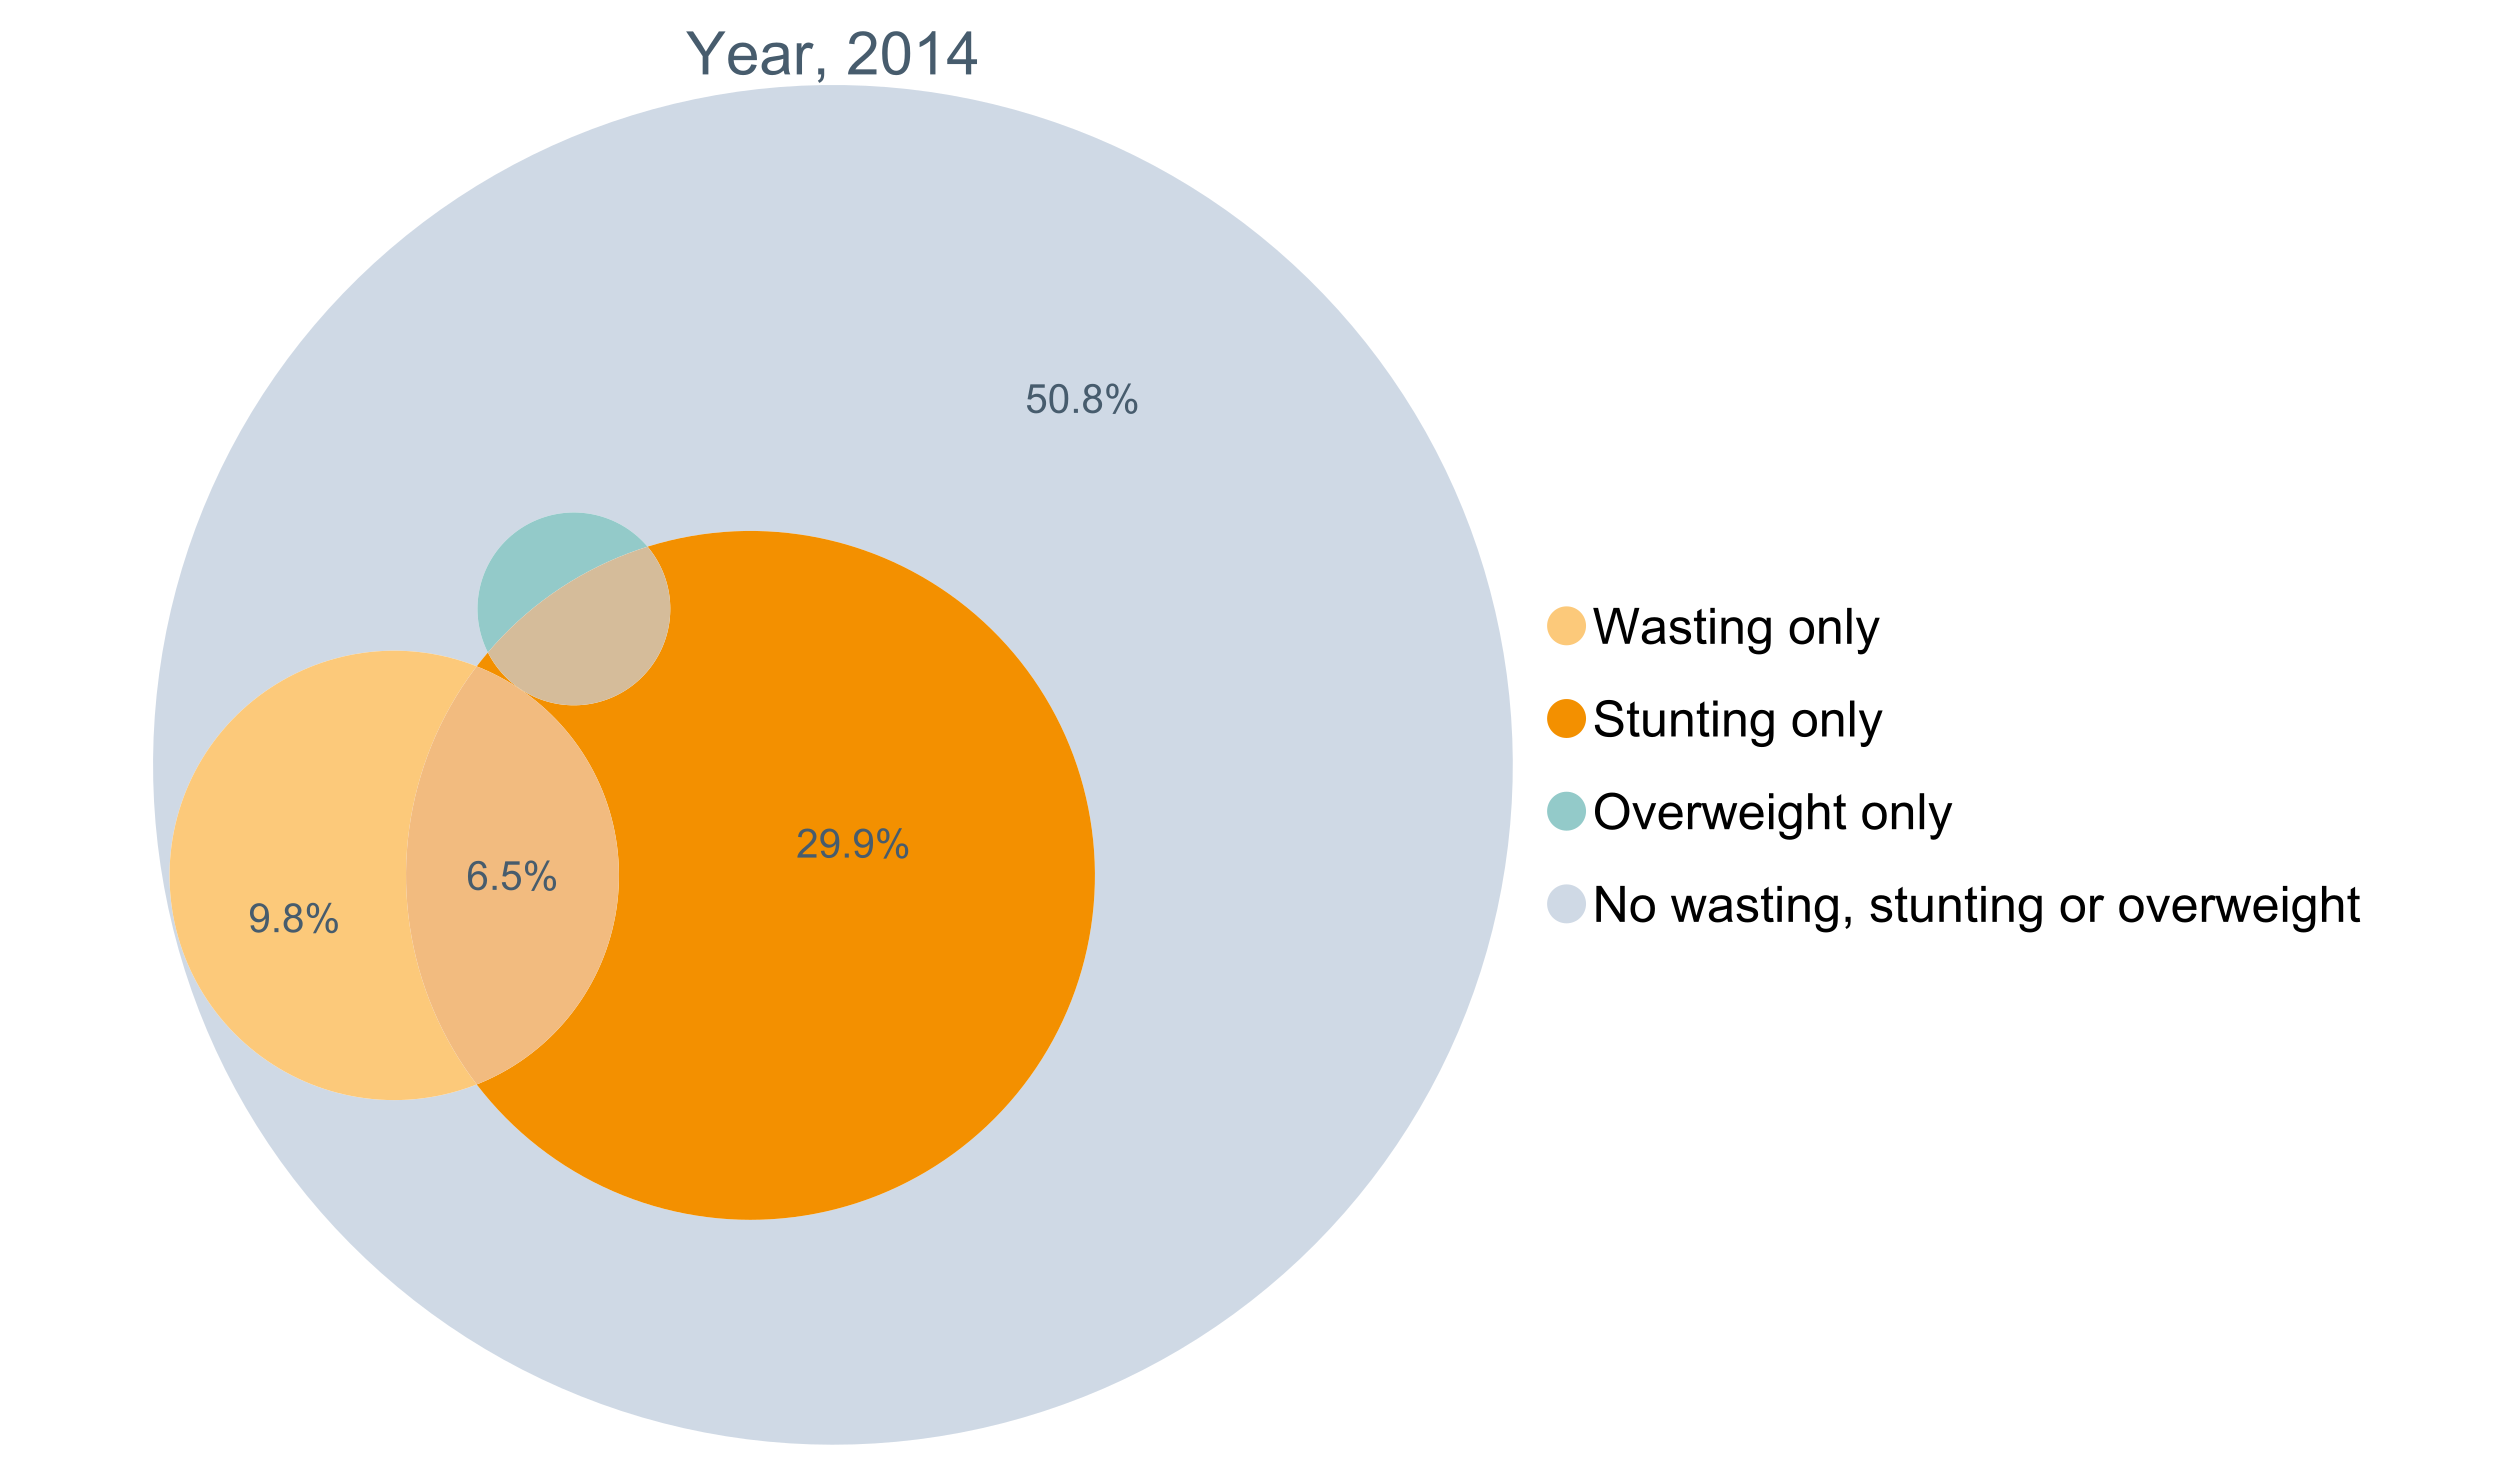 <?xml version="1.0" encoding="UTF-8"?>
<svg xmlns="http://www.w3.org/2000/svg" xmlns:xlink="http://www.w3.org/1999/xlink" width="1234.286pt" height="720pt" viewBox="0 0 1234.286 720" version="1.1">
<defs>
<g>
<symbol overflow="visible" id="glyph0-0">
<path style="stroke:none;" d="M 3.707 0 L 3.707 -18.543 L 18.543 -18.543 L 18.543 0 Z M 4.172 -0.465 L 18.078 -0.465 L 18.078 -18.078 L 4.172 -18.078 Z M 4.172 -0.465 "/>
</symbol>
<symbol overflow="visible" id="glyph0-1">
<path style="stroke:none;" d="M 8.27 0 L 8.27 -8.996 L 0.086 -21.234 L 3.504 -21.234 L 7.691 -14.832 C 8.461 -13.633 9.18 -12.438 9.852 -11.242 C 10.484 -12.348 11.258 -13.598 12.168 -14.992 L 16.281 -21.234 L 19.555 -21.234 L 11.082 -8.996 L 11.082 0 Z M 8.27 0 "/>
</symbol>
<symbol overflow="visible" id="glyph0-2">
<path style="stroke:none;" d="M 12.488 -4.953 L 15.18 -4.621 C 14.754 -3.043 13.969 -1.82 12.82 -0.953 C 11.672 -0.086 10.203 0.344 8.418 0.348 C 6.164 0.344 4.379 -0.344 3.062 -1.73 C 1.742 -3.113 1.082 -5.059 1.086 -7.562 C 1.082 -10.148 1.75 -12.156 3.086 -13.586 C 4.418 -15.012 6.145 -15.727 8.27 -15.73 C 10.324 -15.727 12.008 -15.027 13.312 -13.629 C 14.617 -12.23 15.27 -10.262 15.27 -7.723 C 15.27 -7.566 15.262 -7.332 15.254 -7.027 L 3.781 -7.027 C 3.875 -5.332 4.355 -4.039 5.215 -3.145 C 6.074 -2.242 7.145 -1.793 8.43 -1.797 C 9.383 -1.793 10.199 -2.043 10.879 -2.551 C 11.555 -3.051 12.09 -3.852 12.488 -4.953 Z M 3.926 -9.168 L 12.516 -9.168 C 12.398 -10.461 12.07 -11.434 11.531 -12.082 C 10.699 -13.082 9.621 -13.582 8.301 -13.586 C 7.102 -13.582 6.094 -13.18 5.277 -12.383 C 4.461 -11.578 4.012 -10.508 3.926 -9.168 Z M 3.926 -9.168 "/>
</symbol>
<symbol overflow="visible" id="glyph0-3">
<path style="stroke:none;" d="M 11.992 -1.898 C 11.027 -1.078 10.098 -0.496 9.207 -0.16 C 8.309 0.18 7.352 0.344 6.332 0.348 C 4.641 0.344 3.34 -0.066 2.434 -0.891 C 1.52 -1.715 1.066 -2.77 1.07 -4.055 C 1.066 -4.809 1.238 -5.496 1.586 -6.121 C 1.926 -6.742 2.375 -7.242 2.934 -7.617 C 3.484 -7.992 4.109 -8.277 4.809 -8.473 C 5.32 -8.605 6.094 -8.734 7.125 -8.867 C 9.23 -9.113 10.781 -9.414 11.777 -9.762 C 11.785 -10.121 11.789 -10.348 11.793 -10.445 C 11.789 -11.504 11.543 -12.25 11.051 -12.688 C 10.387 -13.273 9.395 -13.57 8.082 -13.574 C 6.852 -13.57 5.949 -13.355 5.367 -12.93 C 4.781 -12.496 4.348 -11.734 4.07 -10.648 L 1.52 -10.996 C 1.746 -12.086 2.129 -12.965 2.664 -13.637 C 3.191 -14.305 3.961 -14.824 4.969 -15.188 C 5.973 -15.547 7.137 -15.727 8.461 -15.73 C 9.773 -15.727 10.84 -15.57 11.66 -15.266 C 12.48 -14.953 13.082 -14.566 13.469 -14.102 C 13.855 -13.629 14.125 -13.039 14.281 -12.328 C 14.367 -11.883 14.414 -11.078 14.414 -9.922 L 14.414 -6.445 C 14.414 -4.02 14.469 -2.484 14.578 -1.844 C 14.688 -1.199 14.906 -0.586 15.238 0 L 12.516 0 C 12.242 -0.539 12.066 -1.172 11.992 -1.898 Z M 11.777 -7.723 C 10.828 -7.332 9.406 -7 7.52 -6.734 C 6.441 -6.578 5.684 -6.406 5.242 -6.215 C 4.797 -6.02 4.453 -5.738 4.215 -5.367 C 3.969 -4.992 3.848 -4.578 3.852 -4.129 C 3.848 -3.43 4.113 -2.852 4.641 -2.391 C 5.168 -1.926 5.938 -1.691 6.953 -1.695 C 7.957 -1.691 8.852 -1.91 9.633 -2.352 C 10.414 -2.789 10.988 -3.391 11.355 -4.156 C 11.637 -4.742 11.777 -5.613 11.777 -6.766 Z M 11.777 -7.723 "/>
</symbol>
<symbol overflow="visible" id="glyph0-4">
<path style="stroke:none;" d="M 1.926 0 L 1.926 -15.383 L 4.273 -15.383 L 4.273 -13.051 C 4.867 -14.137 5.422 -14.855 5.93 -15.207 C 6.438 -15.551 6.996 -15.727 7.605 -15.73 C 8.48 -15.727 9.371 -15.445 10.285 -14.891 L 9.387 -12.473 C 8.746 -12.848 8.109 -13.035 7.477 -13.039 C 6.906 -13.035 6.391 -12.863 5.938 -12.523 C 5.48 -12.176 5.16 -11.703 4.969 -11.098 C 4.68 -10.168 4.535 -9.152 4.535 -8.055 L 4.535 0 Z M 1.926 0 "/>
</symbol>
<symbol overflow="visible" id="glyph0-5">
<path style="stroke:none;" d="M 2.637 0 L 2.637 -2.969 L 5.605 -2.969 L 5.605 0 C 5.602 1.09 5.406 1.969 5.023 2.641 C 4.633 3.309 4.023 3.828 3.188 4.199 L 2.461 3.086 C 3.012 2.84 3.418 2.484 3.68 2.02 C 3.938 1.547 4.082 0.875 4.113 0 Z M 2.637 0 "/>
</symbol>
<symbol overflow="visible" id="glyph0-6">
<path style="stroke:none;" d=""/>
</symbol>
<symbol overflow="visible" id="glyph0-7">
<path style="stroke:none;" d="M 14.934 -2.508 L 14.934 0 L 0.898 0 C 0.875 -0.625 0.977 -1.227 1.203 -1.812 C 1.555 -2.766 2.129 -3.707 2.918 -4.637 C 3.703 -5.559 4.84 -6.633 6.332 -7.852 C 8.637 -9.742 10.195 -11.238 11.008 -12.348 C 11.816 -13.449 12.223 -14.496 12.227 -15.484 C 12.223 -16.516 11.852 -17.387 11.117 -18.098 C 10.375 -18.805 9.414 -19.16 8.227 -19.164 C 6.969 -19.16 5.965 -18.785 5.215 -18.035 C 4.461 -17.281 4.078 -16.238 4.07 -14.906 L 1.391 -15.18 C 1.57 -17.176 2.262 -18.699 3.461 -19.75 C 4.656 -20.797 6.266 -21.32 8.285 -21.324 C 10.324 -21.32 11.938 -20.758 13.125 -19.629 C 14.312 -18.496 14.906 -17.094 14.906 -15.426 C 14.906 -14.574 14.73 -13.738 14.383 -12.922 C 14.035 -12.098 13.457 -11.234 12.652 -10.328 C 11.844 -9.418 10.504 -8.172 8.633 -6.59 C 7.062 -5.273 6.059 -4.383 5.617 -3.918 C 5.172 -3.445 4.805 -2.977 4.52 -2.508 Z M 14.934 -2.508 "/>
</symbol>
<symbol overflow="visible" id="glyph0-8">
<path style="stroke:none;" d="M 1.23 -10.473 C 1.23 -12.98 1.488 -15.004 2.004 -16.535 C 2.52 -18.066 3.285 -19.246 4.309 -20.078 C 5.324 -20.906 6.609 -21.32 8.156 -21.324 C 9.293 -21.32 10.289 -21.09 11.152 -20.633 C 12.008 -20.172 12.719 -19.512 13.281 -18.648 C 13.84 -17.785 14.281 -16.734 14.602 -15.492 C 14.918 -14.25 15.074 -12.574 15.078 -10.473 C 15.074 -7.977 14.82 -5.965 14.309 -4.438 C 13.797 -2.906 13.031 -1.727 12.016 -0.891 C 10.996 -0.055 9.711 0.363 8.156 0.363 C 6.109 0.363 4.5 -0.371 3.332 -1.84 C 1.93 -3.605 1.23 -6.48 1.23 -10.473 Z M 3.91 -10.473 C 3.906 -6.98 4.316 -4.66 5.133 -3.512 C 5.949 -2.355 6.957 -1.781 8.156 -1.781 C 9.352 -1.781 10.355 -2.359 11.176 -3.52 C 11.988 -4.676 12.398 -6.992 12.398 -10.473 C 12.398 -13.965 11.988 -16.289 11.176 -17.441 C 10.355 -18.586 9.34 -19.16 8.125 -19.164 C 6.926 -19.16 5.969 -18.652 5.258 -17.645 C 4.355 -16.348 3.906 -13.957 3.91 -10.473 Z M 3.91 -10.473 "/>
</symbol>
<symbol overflow="visible" id="glyph0-9">
<path style="stroke:none;" d="M 11.051 0 L 8.445 0 L 8.445 -16.613 C 7.812 -16.012 6.988 -15.414 5.973 -14.82 C 4.949 -14.219 4.035 -13.77 3.23 -13.473 L 3.23 -15.992 C 4.684 -16.672 5.961 -17.504 7.055 -18.48 C 8.145 -19.457 8.914 -20.402 9.371 -21.324 L 11.051 -21.324 Z M 11.051 0 "/>
</symbol>
<symbol overflow="visible" id="glyph0-10">
<path style="stroke:none;" d="M 9.59 0 L 9.59 -5.086 L 0.375 -5.086 L 0.375 -7.477 L 10.066 -21.234 L 12.195 -21.234 L 12.195 -7.477 L 15.066 -7.477 L 15.066 -5.086 L 12.195 -5.086 L 12.195 0 Z M 9.59 -7.477 L 9.59 -17.051 L 2.941 -7.477 Z M 9.59 -7.477 "/>
</symbol>
<symbol overflow="visible" id="glyph1-0">
<path style="stroke:none;" d="M 3.102 0 L 3.102 -15.504 L 15.504 -15.504 L 15.504 0 Z M 3.488 -0.387 L 15.117 -0.387 L 15.117 -15.117 L 3.488 -15.117 Z M 3.488 -0.387 "/>
</symbol>
<symbol overflow="visible" id="glyph1-1">
<path style="stroke:none;" d="M 5.016 0 L 0.305 -17.758 L 2.715 -17.758 L 5.414 -6.117 C 5.703 -4.898 5.953 -3.688 6.164 -2.484 C 6.617 -4.379 6.883 -5.473 6.965 -5.766 L 10.344 -17.758 L 13.18 -17.758 L 15.723 -8.77 C 16.355 -6.539 16.816 -4.445 17.102 -2.484 C 17.324 -3.605 17.621 -4.891 17.988 -6.348 L 20.773 -17.758 L 23.133 -17.758 L 18.266 0 L 16 0 L 12.258 -13.527 C 11.941 -14.656 11.754 -15.352 11.699 -15.613 C 11.512 -14.797 11.34 -14.102 11.18 -13.527 L 7.414 0 Z M 5.016 0 "/>
</symbol>
<symbol overflow="visible" id="glyph1-2">
<path style="stroke:none;" d="M 10.027 -1.586 C 9.215 -0.898 8.438 -0.414 7.695 -0.133 C 6.945 0.148 6.145 0.285 5.293 0.289 C 3.875 0.285 2.789 -0.055 2.031 -0.746 C 1.27 -1.434 0.891 -2.316 0.895 -3.391 C 0.891 -4.02 1.035 -4.594 1.324 -5.117 C 1.613 -5.633 1.988 -6.051 2.453 -6.371 C 2.914 -6.684 3.438 -6.922 4.02 -7.086 C 4.449 -7.195 5.094 -7.305 5.961 -7.414 C 7.715 -7.617 9.012 -7.867 9.848 -8.164 C 9.852 -8.461 9.855 -8.652 9.859 -8.734 C 9.855 -9.621 9.648 -10.246 9.242 -10.609 C 8.68 -11.098 7.852 -11.344 6.758 -11.348 C 5.727 -11.344 4.969 -11.164 4.484 -10.809 C 3.992 -10.445 3.633 -9.809 3.402 -8.902 L 1.273 -9.191 C 1.461 -10.102 1.781 -10.84 2.227 -11.402 C 2.672 -11.965 3.312 -12.395 4.152 -12.699 C 4.992 -12.996 5.965 -13.148 7.074 -13.152 C 8.168 -13.148 9.062 -13.02 9.75 -12.766 C 10.438 -12.504 10.941 -12.18 11.266 -11.789 C 11.586 -11.398 11.812 -10.902 11.941 -10.309 C 12.012 -9.934 12.047 -9.266 12.051 -8.297 L 12.051 -5.391 C 12.047 -3.363 12.094 -2.078 12.191 -1.543 C 12.281 -1.004 12.465 -0.492 12.742 0 L 10.465 0 C 10.238 -0.453 10.09 -0.98 10.027 -1.586 Z M 9.848 -6.457 C 9.055 -6.133 7.867 -5.855 6.285 -5.633 C 5.387 -5.5 4.754 -5.355 4.383 -5.195 C 4.012 -5.031 3.723 -4.793 3.523 -4.484 C 3.32 -4.172 3.223 -3.828 3.223 -3.453 C 3.223 -2.867 3.441 -2.383 3.883 -1.996 C 4.32 -1.609 4.965 -1.418 5.812 -1.418 C 6.652 -1.418 7.398 -1.602 8.055 -1.969 C 8.707 -2.336 9.188 -2.836 9.496 -3.477 C 9.727 -3.965 9.844 -4.691 9.848 -5.656 Z M 9.848 -6.457 "/>
</symbol>
<symbol overflow="visible" id="glyph1-3">
<path style="stroke:none;" d="M 0.762 -3.84 L 2.918 -4.18 C 3.039 -3.312 3.375 -2.652 3.93 -2.191 C 4.48 -1.73 5.254 -1.5 6.25 -1.5 C 7.246 -1.5 7.988 -1.703 8.477 -2.113 C 8.961 -2.52 9.203 -3 9.207 -3.551 C 9.203 -4.043 8.988 -4.43 8.562 -4.711 C 8.258 -4.906 7.516 -5.152 6.336 -5.449 C 4.734 -5.852 3.625 -6.199 3.008 -6.496 C 2.387 -6.789 1.918 -7.199 1.602 -7.723 C 1.281 -8.242 1.125 -8.816 1.125 -9.449 C 1.125 -10.02 1.254 -10.551 1.52 -11.039 C 1.777 -11.527 2.137 -11.934 2.594 -12.258 C 2.93 -12.508 3.391 -12.719 3.977 -12.891 C 4.559 -13.062 5.188 -13.148 5.863 -13.152 C 6.867 -13.148 7.754 -13.004 8.52 -12.715 C 9.281 -12.426 9.844 -12.031 10.207 -11.535 C 10.57 -11.039 10.82 -10.375 10.961 -9.543 L 8.828 -9.254 C 8.73 -9.91 8.449 -10.426 7.988 -10.801 C 7.52 -11.168 6.863 -11.355 6.02 -11.359 C 5.016 -11.355 4.301 -11.191 3.875 -10.863 C 3.445 -10.531 3.234 -10.145 3.234 -9.703 C 3.234 -9.418 3.32 -9.16 3.5 -8.938 C 3.672 -8.699 3.953 -8.508 4.336 -8.355 C 4.555 -8.273 5.195 -8.086 6.262 -7.801 C 7.801 -7.387 8.875 -7.051 9.488 -6.789 C 10.094 -6.523 10.574 -6.141 10.922 -5.645 C 11.27 -5.141 11.441 -4.52 11.445 -3.777 C 11.441 -3.047 11.23 -2.363 10.809 -1.723 C 10.383 -1.082 9.773 -0.586 8.977 -0.234 C 8.176 0.113 7.27 0.285 6.262 0.289 C 4.586 0.285 3.312 -0.059 2.438 -0.75 C 1.562 -1.445 1.004 -2.473 0.762 -3.84 Z M 0.762 -3.84 "/>
</symbol>
<symbol overflow="visible" id="glyph1-4">
<path style="stroke:none;" d="M 6.395 -1.949 L 6.711 -0.023 C 6.094 0.102 5.547 0.164 5.062 0.168 C 4.27 0.164 3.652 0.043 3.219 -0.207 C 2.781 -0.453 2.477 -0.781 2.301 -1.191 C 2.121 -1.598 2.031 -2.457 2.035 -3.766 L 2.035 -11.168 L 0.438 -11.168 L 0.438 -12.863 L 2.035 -12.863 L 2.035 -16.047 L 4.203 -17.355 L 4.203 -12.863 L 6.395 -12.863 L 6.395 -11.168 L 4.203 -11.168 L 4.203 -3.645 C 4.199 -3.023 4.238 -2.621 4.316 -2.445 C 4.391 -2.266 4.516 -2.125 4.691 -2.023 C 4.863 -1.914 5.113 -1.863 5.438 -1.867 C 5.68 -1.863 5.996 -1.891 6.395 -1.949 Z M 6.395 -1.949 "/>
</symbol>
<symbol overflow="visible" id="glyph1-5">
<path style="stroke:none;" d="M 1.648 -15.25 L 1.648 -17.758 L 3.828 -17.758 L 3.828 -15.25 Z M 1.648 0 L 1.648 -12.863 L 3.828 -12.863 L 3.828 0 Z M 1.648 0 "/>
</symbol>
<symbol overflow="visible" id="glyph1-6">
<path style="stroke:none;" d="M 1.637 0 L 1.637 -12.863 L 3.598 -12.863 L 3.598 -11.035 C 4.543 -12.441 5.906 -13.148 7.691 -13.152 C 8.465 -13.148 9.176 -13.008 9.828 -12.734 C 10.477 -12.453 10.965 -12.09 11.289 -11.637 C 11.609 -11.184 11.836 -10.645 11.965 -10.027 C 12.043 -9.621 12.082 -8.918 12.086 -7.91 L 12.086 0 L 9.906 0 L 9.906 -7.824 C 9.902 -8.707 9.816 -9.371 9.652 -9.816 C 9.48 -10.254 9.18 -10.605 8.75 -10.871 C 8.312 -11.129 7.809 -11.262 7.23 -11.266 C 6.301 -11.262 5.5 -10.965 4.828 -10.379 C 4.152 -9.785 3.812 -8.668 3.816 -7.023 L 3.816 0 Z M 1.637 0 "/>
</symbol>
<symbol overflow="visible" id="glyph1-7">
<path style="stroke:none;" d="M 1.234 1.066 L 3.355 1.379 C 3.441 2.031 3.688 2.508 4.094 2.809 C 4.633 3.207 5.371 3.41 6.309 3.414 C 7.316 3.41 8.098 3.207 8.648 2.809 C 9.195 2.402 9.566 1.84 9.762 1.113 C 9.875 0.668 9.926 -0.262 9.918 -1.684 C 8.965 -0.559 7.777 0 6.359 0 C 4.586 0 3.219 -0.637 2.254 -1.914 C 1.281 -3.188 0.797 -4.719 0.801 -6.504 C 0.797 -7.73 1.02 -8.859 1.465 -9.898 C 1.91 -10.934 2.555 -11.738 3.398 -12.305 C 4.242 -12.867 5.23 -13.148 6.371 -13.152 C 7.887 -13.148 9.141 -12.535 10.125 -11.312 L 10.125 -12.863 L 12.137 -12.863 L 12.137 -1.742 C 12.133 0.258 11.93 1.672 11.523 2.512 C 11.113 3.344 10.469 4.004 9.586 4.492 C 8.703 4.973 7.613 5.215 6.324 5.219 C 4.785 5.215 3.547 4.871 2.602 4.184 C 1.656 3.492 1.199 2.453 1.234 1.066 Z M 3.039 -6.66 C 3.035 -4.969 3.371 -3.738 4.043 -2.965 C 4.715 -2.191 5.555 -1.805 6.566 -1.805 C 7.562 -1.805 8.402 -2.188 9.082 -2.961 C 9.762 -3.727 10.102 -4.938 10.102 -6.59 C 10.102 -8.16 9.75 -9.348 9.055 -10.148 C 8.352 -10.945 7.512 -11.344 6.527 -11.348 C 5.559 -11.344 4.734 -10.949 4.055 -10.168 C 3.375 -9.379 3.035 -8.211 3.039 -6.66 Z M 3.039 -6.66 "/>
</symbol>
<symbol overflow="visible" id="glyph1-8">
<path style="stroke:none;" d=""/>
</symbol>
<symbol overflow="visible" id="glyph1-9">
<path style="stroke:none;" d="M 0.824 -6.43 C 0.82 -8.809 1.48 -10.574 2.809 -11.723 C 3.91 -12.672 5.262 -13.148 6.855 -13.152 C 8.621 -13.148 10.066 -12.57 11.191 -11.414 C 12.312 -10.254 12.871 -8.652 12.875 -6.613 C 12.871 -4.953 12.625 -3.652 12.129 -2.707 C 11.633 -1.758 10.91 -1.02 9.961 -0.496 C 9.012 0.027 7.977 0.285 6.855 0.289 C 5.055 0.285 3.598 -0.289 2.488 -1.441 C 1.375 -2.594 0.82 -4.254 0.824 -6.43 Z M 3.062 -6.43 C 3.059 -4.781 3.418 -3.551 4.141 -2.73 C 4.855 -1.91 5.762 -1.5 6.855 -1.5 C 7.934 -1.5 8.832 -1.91 9.555 -2.734 C 10.27 -3.559 10.629 -4.816 10.633 -6.504 C 10.629 -8.094 10.266 -9.297 9.547 -10.117 C 8.82 -10.934 7.926 -11.344 6.855 -11.348 C 5.762 -11.344 4.855 -10.938 4.141 -10.125 C 3.418 -9.309 3.059 -8.074 3.062 -6.43 Z M 3.062 -6.43 "/>
</symbol>
<symbol overflow="visible" id="glyph1-10">
<path style="stroke:none;" d="M 1.586 0 L 1.586 -17.758 L 3.766 -17.758 L 3.766 0 Z M 1.586 0 "/>
</symbol>
<symbol overflow="visible" id="glyph1-11">
<path style="stroke:none;" d="M 1.539 4.953 L 1.297 2.906 C 1.77 3.035 2.188 3.098 2.543 3.102 C 3.027 3.098 3.414 3.02 3.703 2.859 C 3.992 2.695 4.23 2.469 4.422 2.18 C 4.555 1.961 4.777 1.418 5.086 0.559 C 5.125 0.434 5.188 0.258 5.281 0.023 L 0.398 -12.863 L 2.75 -12.863 L 5.426 -5.414 C 5.77 -4.469 6.078 -3.473 6.359 -2.434 C 6.605 -3.434 6.906 -4.414 7.254 -5.367 L 10.004 -12.863 L 12.184 -12.863 L 7.293 0.219 C 6.766 1.625 6.355 2.598 6.066 3.137 C 5.676 3.852 5.234 4.379 4.734 4.715 C 4.234 5.047 3.637 5.215 2.941 5.219 C 2.52 5.215 2.051 5.125 1.539 4.953 Z M 1.539 4.953 "/>
</symbol>
<symbol overflow="visible" id="glyph1-12">
<path style="stroke:none;" d="M 1.113 -5.703 L 3.332 -5.898 C 3.434 -5.008 3.676 -4.277 4.062 -3.711 C 4.445 -3.141 5.043 -2.684 5.852 -2.332 C 6.656 -1.98 7.562 -1.805 8.574 -1.805 C 9.465 -1.805 10.258 -1.938 10.949 -2.203 C 11.633 -2.469 12.145 -2.832 12.48 -3.301 C 12.816 -3.762 12.984 -4.27 12.984 -4.82 C 12.984 -5.375 12.82 -5.859 12.5 -6.277 C 12.172 -6.691 11.641 -7.043 10.902 -7.328 C 10.422 -7.512 9.367 -7.801 7.738 -8.191 C 6.105 -8.582 4.965 -8.949 4.312 -9.301 C 3.461 -9.742 2.828 -10.293 2.414 -10.953 C 2 -11.609 1.793 -12.348 1.793 -13.164 C 1.793 -14.059 2.047 -14.898 2.555 -15.68 C 3.062 -16.457 3.805 -17.047 4.785 -17.453 C 5.758 -17.855 6.844 -18.059 8.043 -18.059 C 9.355 -18.059 10.516 -17.844 11.523 -17.422 C 12.527 -16.996 13.301 -16.375 13.844 -15.551 C 14.383 -14.727 14.672 -13.793 14.715 -12.754 L 12.465 -12.586 C 12.34 -13.707 11.93 -14.555 11.234 -15.129 C 10.531 -15.699 9.5 -15.984 8.141 -15.988 C 6.715 -15.984 5.68 -15.723 5.031 -15.207 C 4.379 -14.684 4.055 -14.059 4.059 -13.324 C 4.055 -12.684 4.285 -12.156 4.746 -11.75 C 5.199 -11.336 6.379 -10.914 8.289 -10.484 C 10.199 -10.047 11.512 -9.672 12.223 -9.352 C 13.254 -8.875 14.016 -8.27 14.508 -7.539 C 15 -6.809 15.246 -5.969 15.25 -5.016 C 15.246 -4.07 14.977 -3.18 14.438 -2.344 C 13.895 -1.508 13.117 -0.855 12.105 -0.391 C 11.09 0.074 9.949 0.305 8.684 0.305 C 7.074 0.305 5.727 0.07 4.645 -0.398 C 3.555 -0.867 2.703 -1.57 2.09 -2.512 C 1.469 -3.453 1.145 -4.516 1.113 -5.703 Z M 1.113 -5.703 "/>
</symbol>
<symbol overflow="visible" id="glyph1-13">
<path style="stroke:none;" d="M 10.066 0 L 10.066 -1.891 C 9.062 -0.438 7.699 0.285 5.984 0.289 C 5.219 0.285 4.512 0.145 3.855 -0.145 C 3.199 -0.434 2.711 -0.801 2.391 -1.242 C 2.07 -1.68 1.844 -2.219 1.719 -2.859 C 1.625 -3.285 1.582 -3.961 1.586 -4.895 L 1.586 -12.863 L 3.766 -12.863 L 3.766 -5.73 C 3.762 -4.59 3.805 -3.82 3.898 -3.426 C 4.031 -2.852 4.324 -2.402 4.77 -2.074 C 5.215 -1.746 5.762 -1.582 6.418 -1.586 C 7.07 -1.582 7.688 -1.75 8.262 -2.09 C 8.832 -2.422 9.234 -2.879 9.477 -3.457 C 9.711 -4.035 9.832 -4.871 9.836 -5.973 L 9.836 -12.863 L 12.016 -12.863 L 12.016 0 Z M 10.066 0 "/>
</symbol>
<symbol overflow="visible" id="glyph1-14">
<path style="stroke:none;" d="M 1.199 -8.648 C 1.195 -11.594 1.984 -13.898 3.57 -15.57 C 5.148 -17.234 7.195 -18.07 9.703 -18.07 C 11.34 -18.07 12.816 -17.676 14.133 -16.895 C 15.449 -16.109 16.453 -15.02 17.145 -13.621 C 17.832 -12.219 18.176 -10.629 18.18 -8.855 C 18.176 -7.051 17.812 -5.441 17.09 -4.02 C 16.359 -2.598 15.328 -1.52 14 -0.793 C 12.664 -0.059 11.23 0.305 9.691 0.305 C 8.02 0.305 6.523 -0.098 5.207 -0.906 C 3.891 -1.715 2.895 -2.816 2.215 -4.215 C 1.535 -5.605 1.195 -7.086 1.199 -8.648 Z M 3.621 -8.613 C 3.621 -6.473 4.195 -4.785 5.348 -3.555 C 6.496 -2.32 7.938 -1.703 9.676 -1.707 C 11.441 -1.703 12.898 -2.324 14.043 -3.57 C 15.184 -4.812 15.754 -6.578 15.758 -8.867 C 15.754 -10.309 15.512 -11.57 15.023 -12.652 C 14.535 -13.727 13.82 -14.562 12.879 -15.156 C 11.938 -15.746 10.883 -16.043 9.715 -16.047 C 8.051 -16.043 6.617 -15.473 5.418 -14.332 C 4.219 -13.191 3.621 -11.285 3.621 -8.613 Z M 3.621 -8.613 "/>
</symbol>
<symbol overflow="visible" id="glyph1-15">
<path style="stroke:none;" d="M 5.207 0 L 0.316 -12.863 L 2.617 -12.863 L 5.379 -5.16 C 5.676 -4.328 5.949 -3.465 6.203 -2.566 C 6.395 -3.246 6.664 -4.062 7.012 -5.016 L 9.871 -12.863 L 12.113 -12.863 L 7.242 0 Z M 5.207 0 "/>
</symbol>
<symbol overflow="visible" id="glyph1-16">
<path style="stroke:none;" d="M 10.441 -4.141 L 12.695 -3.863 C 12.336 -2.543 11.676 -1.523 10.719 -0.801 C 9.754 -0.074 8.527 0.285 7.039 0.289 C 5.152 0.285 3.66 -0.289 2.562 -1.445 C 1.457 -2.602 0.906 -4.227 0.91 -6.324 C 0.906 -8.484 1.465 -10.164 2.578 -11.359 C 3.691 -12.551 5.137 -13.148 6.914 -13.152 C 8.633 -13.148 10.035 -12.562 11.129 -11.395 C 12.215 -10.223 12.762 -8.578 12.766 -6.457 C 12.762 -6.324 12.758 -6.129 12.754 -5.875 L 3.16 -5.875 C 3.238 -4.457 3.641 -3.375 4.359 -2.625 C 5.078 -1.875 5.973 -1.5 7.051 -1.5 C 7.848 -1.5 8.531 -1.707 9.098 -2.129 C 9.66 -2.547 10.109 -3.219 10.441 -4.141 Z M 3.281 -7.668 L 10.465 -7.668 C 10.367 -8.746 10.09 -9.559 9.641 -10.102 C 8.941 -10.938 8.043 -11.355 6.941 -11.359 C 5.938 -11.355 5.094 -11.02 4.414 -10.355 C 3.727 -9.684 3.352 -8.789 3.281 -7.668 Z M 3.281 -7.668 "/>
</symbol>
<symbol overflow="visible" id="glyph1-17">
<path style="stroke:none;" d="M 1.609 0 L 1.609 -12.863 L 3.574 -12.863 L 3.574 -10.914 C 4.074 -11.824 4.535 -12.426 4.961 -12.715 C 5.383 -13.004 5.848 -13.148 6.359 -13.152 C 7.09 -13.148 7.836 -12.914 8.598 -12.453 L 7.848 -10.43 C 7.312 -10.742 6.781 -10.898 6.25 -10.902 C 5.77 -10.898 5.34 -10.754 4.965 -10.469 C 4.582 -10.18 4.312 -9.781 4.156 -9.277 C 3.91 -8.496 3.789 -7.648 3.793 -6.734 L 3.793 0 Z M 1.609 0 "/>
</symbol>
<symbol overflow="visible" id="glyph1-18">
<path style="stroke:none;" d="M 4.008 0 L 0.074 -12.863 L 2.324 -12.863 L 4.371 -5.438 L 5.137 -2.676 C 5.164 -2.812 5.387 -3.695 5.801 -5.328 L 7.848 -12.863 L 10.09 -12.863 L 12.016 -5.402 L 12.656 -2.941 L 13.395 -5.426 L 15.602 -12.863 L 17.719 -12.863 L 13.699 0 L 11.434 0 L 9.387 -7.703 L 8.891 -9.895 L 6.285 0 Z M 4.008 0 "/>
</symbol>
<symbol overflow="visible" id="glyph1-19">
<path style="stroke:none;" d="M 1.637 0 L 1.637 -17.758 L 3.816 -17.758 L 3.816 -11.387 C 4.828 -12.559 6.113 -13.148 7.668 -13.152 C 8.617 -13.148 9.445 -12.961 10.148 -12.59 C 10.852 -12.211 11.352 -11.691 11.656 -11.031 C 11.957 -10.367 12.109 -9.406 12.113 -8.152 L 12.113 0 L 9.934 0 L 9.934 -8.152 C 9.93 -9.238 9.695 -10.031 9.223 -10.531 C 8.75 -11.023 8.082 -11.273 7.219 -11.277 C 6.57 -11.273 5.961 -11.105 5.395 -10.773 C 4.824 -10.434 4.418 -9.98 4.18 -9.41 C 3.934 -8.836 3.812 -8.043 3.816 -7.039 L 3.816 0 Z M 1.637 0 "/>
</symbol>
<symbol overflow="visible" id="glyph1-20">
<path style="stroke:none;" d="M 1.891 0 L 1.891 -17.758 L 4.301 -17.758 L 13.625 -3.816 L 13.625 -17.758 L 15.879 -17.758 L 15.879 0 L 13.469 0 L 4.141 -13.953 L 4.141 0 Z M 1.891 0 "/>
</symbol>
<symbol overflow="visible" id="glyph1-21">
<path style="stroke:none;" d="M 2.203 0 L 2.203 -2.484 L 4.688 -2.484 L 4.688 0 C 4.688 0.91 4.523 1.645 4.203 2.207 C 3.875 2.766 3.363 3.199 2.664 3.512 L 2.059 2.578 C 2.516 2.375 2.855 2.078 3.074 1.688 C 3.289 1.297 3.41 0.734 3.441 0 Z M 2.203 0 "/>
</symbol>
<symbol overflow="visible" id="glyph2-0">
<path style="stroke:none;" d="M 2.492 0 L 2.492 -12.465 L 12.465 -12.465 L 12.465 0 Z M 2.805 -0.312 L 12.152 -0.312 L 12.152 -12.152 L 2.805 -12.152 Z M 2.805 -0.312 "/>
</symbol>
<symbol overflow="visible" id="glyph2-1">
<path style="stroke:none;" d="M 0.828 -3.738 L 2.668 -3.895 C 2.801 -2.996 3.117 -2.324 3.617 -1.875 C 4.109 -1.422 4.711 -1.195 5.414 -1.199 C 6.258 -1.195 6.969 -1.512 7.555 -2.152 C 8.137 -2.785 8.43 -3.629 8.434 -4.684 C 8.43 -5.68 8.148 -6.469 7.59 -7.051 C 7.027 -7.625 6.293 -7.914 5.387 -7.918 C 4.816 -7.914 4.309 -7.785 3.855 -7.531 C 3.402 -7.273 3.043 -6.941 2.785 -6.535 L 1.141 -6.75 L 2.523 -14.082 L 9.621 -14.082 L 9.621 -12.406 L 3.926 -12.406 L 3.156 -8.57 C 4.012 -9.164 4.91 -9.461 5.852 -9.465 C 7.098 -9.461 8.148 -9.031 9.008 -8.168 C 9.859 -7.305 10.289 -6.195 10.293 -4.84 C 10.289 -3.547 9.914 -2.43 9.164 -1.488 C 8.246 -0.336 6.996 0.238 5.414 0.242 C 4.117 0.238 3.055 -0.121 2.234 -0.848 C 1.41 -1.57 0.941 -2.535 0.828 -3.738 Z M 0.828 -3.738 "/>
</symbol>
<symbol overflow="visible" id="glyph2-2">
<path style="stroke:none;" d="M 0.828 -7.039 C 0.824 -8.727 1 -10.086 1.348 -11.117 C 1.695 -12.141 2.211 -12.934 2.898 -13.496 C 3.582 -14.051 4.445 -14.332 5.484 -14.336 C 6.25 -14.332 6.922 -14.176 7.5 -13.871 C 8.078 -13.559 8.555 -13.117 8.93 -12.539 C 9.305 -11.957 9.598 -11.246 9.816 -10.414 C 10.027 -9.578 10.137 -8.453 10.137 -7.039 C 10.137 -5.359 9.965 -4.008 9.621 -2.984 C 9.277 -1.953 8.762 -1.16 8.078 -0.598 C 7.391 -0.039 6.527 0.238 5.484 0.242 C 4.105 0.238 3.023 -0.25 2.238 -1.238 C 1.297 -2.422 0.824 -4.355 0.828 -7.039 Z M 2.629 -7.039 C 2.625 -4.691 2.898 -3.133 3.449 -2.359 C 3.996 -1.582 4.676 -1.195 5.484 -1.199 C 6.289 -1.195 6.965 -1.586 7.512 -2.367 C 8.059 -3.145 8.332 -4.699 8.336 -7.039 C 8.332 -9.387 8.059 -10.949 7.512 -11.723 C 6.965 -12.492 6.281 -12.879 5.465 -12.883 C 4.656 -12.879 4.012 -12.539 3.535 -11.863 C 2.926 -10.988 2.625 -9.379 2.629 -7.039 Z M 2.629 -7.039 "/>
</symbol>
<symbol overflow="visible" id="glyph2-3">
<path style="stroke:none;" d="M 1.812 0 L 1.812 -1.996 L 3.809 -1.996 L 3.809 0 Z M 1.812 0 "/>
</symbol>
<symbol overflow="visible" id="glyph2-4">
<path style="stroke:none;" d="M 3.523 -7.742 C 2.793 -8.004 2.254 -8.383 1.906 -8.879 C 1.555 -9.371 1.383 -9.965 1.383 -10.652 C 1.383 -11.691 1.754 -12.562 2.5 -13.273 C 3.246 -13.977 4.242 -14.332 5.484 -14.336 C 6.727 -14.332 7.727 -13.969 8.492 -13.25 C 9.25 -12.523 9.633 -11.645 9.633 -10.605 C 9.633 -9.941 9.457 -9.363 9.109 -8.875 C 8.762 -8.383 8.234 -8.004 7.527 -7.742 C 8.402 -7.453 9.07 -6.992 9.527 -6.359 C 9.984 -5.719 10.211 -4.961 10.215 -4.082 C 10.211 -2.859 9.781 -1.832 8.918 -1.004 C 8.055 -0.172 6.918 0.238 5.512 0.242 C 4.102 0.238 2.965 -0.176 2.102 -1.008 C 1.238 -1.84 0.809 -2.879 0.809 -4.129 C 0.809 -5.055 1.043 -5.832 1.512 -6.461 C 1.98 -7.086 2.648 -7.512 3.523 -7.742 Z M 3.176 -10.711 C 3.176 -10.035 3.391 -9.48 3.828 -9.055 C 4.258 -8.625 4.824 -8.414 5.523 -8.414 C 6.195 -8.414 6.746 -8.625 7.18 -9.051 C 7.609 -9.477 7.828 -9.996 7.828 -10.613 C 7.828 -11.254 7.605 -11.797 7.16 -12.234 C 6.715 -12.672 6.16 -12.891 5.504 -12.895 C 4.832 -12.891 4.277 -12.676 3.836 -12.25 C 3.395 -11.82 3.176 -11.309 3.176 -10.711 Z M 2.609 -4.121 C 2.605 -3.617 2.727 -3.133 2.965 -2.668 C 3.199 -2.199 3.551 -1.84 4.02 -1.582 C 4.488 -1.324 4.992 -1.195 5.531 -1.199 C 6.367 -1.195 7.059 -1.465 7.605 -2.004 C 8.148 -2.543 8.418 -3.227 8.422 -4.062 C 8.418 -4.902 8.137 -5.602 7.578 -6.156 C 7.016 -6.707 6.316 -6.984 5.473 -6.984 C 4.645 -6.984 3.961 -6.711 3.422 -6.164 C 2.879 -5.617 2.605 -4.934 2.609 -4.121 Z M 2.609 -4.121 "/>
</symbol>
<symbol overflow="visible" id="glyph2-5">
<path style="stroke:none;" d="M 1.16 -10.848 C 1.16 -11.863 1.414 -12.73 1.93 -13.449 C 2.438 -14.16 3.184 -14.52 4.16 -14.52 C 5.055 -14.52 5.793 -14.199 6.383 -13.559 C 6.969 -12.918 7.266 -11.977 7.266 -10.742 C 7.266 -9.531 6.969 -8.602 6.375 -7.949 C 5.781 -7.297 5.047 -6.973 4.18 -6.973 C 3.312 -6.973 2.594 -7.293 2.02 -7.938 C 1.445 -8.578 1.16 -9.547 1.16 -10.848 Z M 4.207 -13.312 C 3.77 -13.312 3.406 -13.121 3.121 -12.746 C 2.828 -12.367 2.684 -11.676 2.688 -10.672 C 2.684 -9.754 2.828 -9.109 3.125 -8.738 C 3.414 -8.363 3.777 -8.18 4.207 -8.18 C 4.648 -8.18 5.012 -8.367 5.301 -8.742 C 5.586 -9.117 5.73 -9.805 5.734 -10.809 C 5.73 -11.727 5.586 -12.375 5.297 -12.75 C 5.004 -13.125 4.641 -13.312 4.207 -13.312 Z M 4.215 0.527 L 12.027 -14.52 L 13.449 -14.52 L 5.668 0.527 Z M 10.391 -3.352 C 10.387 -4.375 10.645 -5.242 11.16 -5.953 C 11.672 -6.664 12.418 -7.02 13.398 -7.02 C 14.293 -7.02 15.035 -6.699 15.625 -6.059 C 16.211 -5.418 16.504 -4.477 16.508 -3.242 C 16.504 -2.031 16.207 -1.102 15.613 -0.449 C 15.016 0.203 14.281 0.527 13.41 0.527 C 12.543 0.527 11.824 0.207 11.25 -0.441 C 10.676 -1.082 10.387 -2.055 10.391 -3.352 Z M 13.449 -5.812 C 13.004 -5.812 12.641 -5.621 12.352 -5.246 C 12.062 -4.867 11.918 -4.18 11.918 -3.176 C 11.918 -2.266 12.062 -1.621 12.355 -1.246 C 12.648 -0.867 13.008 -0.68 13.438 -0.684 C 13.883 -0.68 14.254 -0.867 14.543 -1.246 C 14.832 -1.621 14.977 -2.309 14.977 -3.312 C 14.977 -4.23 14.828 -4.879 14.539 -5.254 C 14.242 -5.625 13.879 -5.812 13.449 -5.812 Z M 13.449 -5.812 "/>
</symbol>
<symbol overflow="visible" id="glyph2-6">
<path style="stroke:none;" d="M 1.09 -3.301 L 2.777 -3.457 C 2.918 -2.664 3.188 -2.09 3.594 -1.734 C 3.992 -1.375 4.508 -1.195 5.141 -1.199 C 5.676 -1.195 6.148 -1.316 6.559 -1.566 C 6.961 -1.809 7.293 -2.141 7.555 -2.555 C 7.812 -2.969 8.031 -3.523 8.207 -4.227 C 8.383 -4.922 8.473 -5.637 8.473 -6.367 C 8.473 -6.441 8.469 -6.559 8.461 -6.719 C 8.109 -6.16 7.629 -5.707 7.027 -5.359 C 6.418 -5.012 5.762 -4.84 5.055 -4.84 C 3.871 -4.84 2.871 -5.266 2.055 -6.125 C 1.234 -6.977 0.824 -8.109 0.828 -9.516 C 0.824 -10.961 1.254 -12.125 2.109 -13.012 C 2.961 -13.891 4.027 -14.332 5.316 -14.336 C 6.242 -14.332 7.094 -14.082 7.863 -13.586 C 8.633 -13.082 9.215 -12.367 9.617 -11.445 C 10.012 -10.516 10.211 -9.18 10.215 -7.43 C 10.211 -5.605 10.016 -4.152 9.621 -3.07 C 9.223 -1.988 8.633 -1.164 7.852 -0.602 C 7.07 -0.039 6.152 0.238 5.102 0.242 C 3.984 0.238 3.074 -0.066 2.367 -0.688 C 1.656 -1.305 1.23 -2.176 1.09 -3.301 Z M 8.27 -9.602 C 8.266 -10.605 8 -11.402 7.465 -11.996 C 6.926 -12.582 6.281 -12.879 5.531 -12.883 C 4.75 -12.879 4.07 -12.562 3.496 -11.93 C 2.914 -11.293 2.625 -10.469 2.629 -9.457 C 2.625 -8.547 2.898 -7.805 3.449 -7.238 C 3.996 -6.668 4.676 -6.387 5.484 -6.387 C 6.293 -6.387 6.957 -6.668 7.484 -7.238 C 8.004 -7.805 8.266 -8.594 8.27 -9.602 Z M 8.27 -9.602 "/>
</symbol>
<symbol overflow="visible" id="glyph2-7">
<path style="stroke:none;" d="M 10.039 -1.684 L 10.039 0 L 0.605 0 C 0.59 -0.422 0.66 -0.828 0.809 -1.219 C 1.047 -1.859 1.43 -2.488 1.961 -3.113 C 2.488 -3.734 3.254 -4.457 4.254 -5.277 C 5.805 -6.547 6.852 -7.555 7.398 -8.301 C 7.941 -9.043 8.215 -9.746 8.219 -10.41 C 8.215 -11.102 7.965 -11.688 7.473 -12.168 C 6.973 -12.641 6.328 -12.879 5.531 -12.883 C 4.688 -12.879 4.012 -12.625 3.504 -12.121 C 2.996 -11.613 2.738 -10.914 2.738 -10.02 L 0.934 -10.207 C 1.055 -11.551 1.52 -12.574 2.328 -13.277 C 3.129 -13.98 4.211 -14.332 5.57 -14.336 C 6.938 -14.332 8.02 -13.953 8.82 -13.195 C 9.617 -12.434 10.02 -11.492 10.02 -10.371 C 10.02 -9.801 9.902 -9.238 9.668 -8.688 C 9.434 -8.133 9.047 -7.551 8.508 -6.941 C 7.965 -6.328 7.062 -5.492 5.805 -4.43 C 4.75 -3.547 4.074 -2.945 3.777 -2.633 C 3.477 -2.312 3.23 -1.996 3.039 -1.684 Z M 10.039 -1.684 "/>
</symbol>
<symbol overflow="visible" id="glyph2-8">
<path style="stroke:none;" d="M 9.922 -10.781 L 8.18 -10.645 C 8.023 -11.328 7.801 -11.828 7.52 -12.145 C 7.043 -12.641 6.461 -12.891 5.766 -12.895 C 5.203 -12.891 4.711 -12.734 4.293 -12.426 C 3.742 -12.023 3.309 -11.438 2.988 -10.664 C 2.668 -9.891 2.5 -8.789 2.492 -7.363 C 2.91 -8.004 3.426 -8.48 4.039 -8.793 C 4.648 -9.102 5.289 -9.258 5.961 -9.262 C 7.125 -9.258 8.121 -8.828 8.941 -7.969 C 9.762 -7.109 10.172 -5.996 10.176 -4.637 C 10.172 -3.738 9.98 -2.906 9.598 -2.137 C 9.211 -1.367 8.68 -0.777 8.004 -0.371 C 7.328 0.039 6.562 0.238 5.707 0.242 C 4.246 0.238 3.055 -0.293 2.133 -1.367 C 1.211 -2.438 0.75 -4.211 0.75 -6.68 C 0.75 -9.438 1.258 -11.441 2.277 -12.699 C 3.164 -13.785 4.363 -14.332 5.871 -14.336 C 6.996 -14.332 7.914 -14.016 8.633 -13.391 C 9.348 -12.758 9.777 -11.891 9.922 -10.781 Z M 2.766 -4.625 C 2.766 -4.016 2.891 -3.438 3.148 -2.891 C 3.402 -2.336 3.762 -1.918 4.227 -1.633 C 4.684 -1.34 5.168 -1.195 5.676 -1.199 C 6.414 -1.195 7.051 -1.492 7.586 -2.094 C 8.117 -2.688 8.383 -3.5 8.387 -4.527 C 8.383 -5.512 8.121 -6.289 7.598 -6.859 C 7.07 -7.426 6.406 -7.711 5.609 -7.711 C 4.812 -7.711 4.141 -7.426 3.594 -6.859 C 3.039 -6.289 2.766 -5.543 2.766 -4.625 Z M 2.766 -4.625 "/>
</symbol>
</g>
</defs>
<g id="surface24244">
<g style="fill:rgb(27.843%,36.078%,42.745%);fill-opacity:1;">
  <use xlink:href="#glyph0-1" x="338.652" y="36.73"/>
  <use xlink:href="#glyph0-2" x="358.44" y="36.73"/>
  <use xlink:href="#glyph0-3" x="374.939" y="36.73"/>
  <use xlink:href="#glyph0-4" x="391.438" y="36.73"/>
  <use xlink:href="#glyph0-5" x="401.317" y="36.73"/>
  <use xlink:href="#glyph0-6" x="409.56" y="36.73"/>
  <use xlink:href="#glyph0-7" x="417.802" y="36.73"/>
  <use xlink:href="#glyph0-8" x="434.301" y="36.73"/>
  <use xlink:href="#glyph0-9" x="450.8" y="36.73"/>
  <use xlink:href="#glyph0-10" x="467.3" y="36.73"/>
</g>
<path style=" stroke:none;fill-rule:nonzero;fill:rgb(98.824%,78.824%,47.843%);fill-opacity:1;" d="M 783.055 308.984 C 783.055 314.293 778.75 318.598 773.441 318.598 C 768.129 318.598 763.824 314.293 763.824 308.984 C 763.824 303.672 768.129 299.367 773.441 299.367 C 778.75 299.367 783.055 303.672 783.055 308.984 "/>
<g style="fill:rgb(0%,0%,0%);fill-opacity:1;">
  <use xlink:href="#glyph1-1" x="786.273" y="317.863"/>
  <use xlink:href="#glyph1-2" x="809.686" y="317.863"/>
  <use xlink:href="#glyph1-3" x="823.482" y="317.863"/>
  <use xlink:href="#glyph1-4" x="835.885" y="317.863"/>
  <use xlink:href="#glyph1-5" x="842.776" y="317.863"/>
  <use xlink:href="#glyph1-6" x="848.287" y="317.863"/>
  <use xlink:href="#glyph1-7" x="862.083" y="317.863"/>
  <use xlink:href="#glyph1-8" x="875.879" y="317.863"/>
  <use xlink:href="#glyph1-9" x="882.77" y="317.863"/>
  <use xlink:href="#glyph1-6" x="896.566" y="317.863"/>
  <use xlink:href="#glyph1-10" x="910.362" y="317.863"/>
  <use xlink:href="#glyph1-11" x="915.873" y="317.863"/>
</g>
<path style=" stroke:none;fill-rule:nonzero;fill:rgb(95.294%,56.471%,0%);fill-opacity:1;" d="M 783.055 354.738 C 783.055 360.051 778.75 364.355 773.441 364.355 C 768.129 364.355 763.824 360.051 763.824 354.738 C 763.824 349.43 768.129 345.125 773.441 345.125 C 778.75 345.125 783.055 349.43 783.055 354.738 "/>
<g style="fill:rgb(0%,0%,0%);fill-opacity:1;">
  <use xlink:href="#glyph1-12" x="786.273" y="363.617"/>
  <use xlink:href="#glyph1-4" x="802.819" y="363.617"/>
  <use xlink:href="#glyph1-13" x="809.71" y="363.617"/>
  <use xlink:href="#glyph1-6" x="823.506" y="363.617"/>
  <use xlink:href="#glyph1-4" x="837.302" y="363.617"/>
  <use xlink:href="#glyph1-5" x="844.193" y="363.617"/>
  <use xlink:href="#glyph1-6" x="849.704" y="363.617"/>
  <use xlink:href="#glyph1-7" x="863.5" y="363.617"/>
  <use xlink:href="#glyph1-8" x="877.296" y="363.617"/>
  <use xlink:href="#glyph1-9" x="884.188" y="363.617"/>
  <use xlink:href="#glyph1-6" x="897.983" y="363.617"/>
  <use xlink:href="#glyph1-10" x="911.779" y="363.617"/>
  <use xlink:href="#glyph1-11" x="917.29" y="363.617"/>
</g>
<path style=" stroke:none;fill-rule:nonzero;fill:rgb(57.647%,79.216%,78.824%);fill-opacity:1;" d="M 783.055 400.496 C 783.055 405.805 778.75 410.109 773.441 410.109 C 768.129 410.109 763.824 405.805 763.824 400.496 C 763.824 395.188 768.129 390.883 773.441 390.883 C 778.75 390.883 783.055 395.188 783.055 400.496 "/>
<g style="fill:rgb(0%,0%,0%);fill-opacity:1;">
  <use xlink:href="#glyph1-14" x="786.273" y="409.375"/>
  <use xlink:href="#glyph1-15" x="805.568" y="409.375"/>
  <use xlink:href="#glyph1-16" x="817.971" y="409.375"/>
  <use xlink:href="#glyph1-17" x="831.766" y="409.375"/>
  <use xlink:href="#glyph1-18" x="840.027" y="409.375"/>
  <use xlink:href="#glyph1-16" x="857.941" y="409.375"/>
  <use xlink:href="#glyph1-5" x="871.736" y="409.375"/>
  <use xlink:href="#glyph1-7" x="877.247" y="409.375"/>
  <use xlink:href="#glyph1-19" x="891.043" y="409.375"/>
  <use xlink:href="#glyph1-4" x="904.839" y="409.375"/>
  <use xlink:href="#glyph1-8" x="911.73" y="409.375"/>
  <use xlink:href="#glyph1-9" x="918.622" y="409.375"/>
  <use xlink:href="#glyph1-6" x="932.418" y="409.375"/>
  <use xlink:href="#glyph1-10" x="946.214" y="409.375"/>
  <use xlink:href="#glyph1-11" x="951.725" y="409.375"/>
</g>
<path style=" stroke:none;fill-rule:nonzero;fill:rgb(81.176%,85.098%,89.804%);fill-opacity:1;" d="M 783.055 446.254 C 783.055 451.562 778.75 455.867 773.441 455.867 C 768.129 455.867 763.824 451.562 763.824 446.254 C 763.824 440.941 768.129 436.637 773.441 436.637 C 778.75 436.637 783.055 440.941 783.055 446.254 "/>
<g style="fill:rgb(0%,0%,0%);fill-opacity:1;">
  <use xlink:href="#glyph1-20" x="786.273" y="455.129"/>
  <use xlink:href="#glyph1-9" x="804.187" y="455.129"/>
  <use xlink:href="#glyph1-8" x="817.983" y="455.129"/>
  <use xlink:href="#glyph1-18" x="824.875" y="455.129"/>
  <use xlink:href="#glyph1-2" x="842.788" y="455.129"/>
  <use xlink:href="#glyph1-3" x="856.584" y="455.129"/>
  <use xlink:href="#glyph1-4" x="868.987" y="455.129"/>
  <use xlink:href="#glyph1-5" x="875.879" y="455.129"/>
  <use xlink:href="#glyph1-6" x="881.39" y="455.129"/>
  <use xlink:href="#glyph1-7" x="895.185" y="455.129"/>
  <use xlink:href="#glyph1-21" x="908.981" y="455.129"/>
  <use xlink:href="#glyph1-8" x="915.873" y="455.129"/>
  <use xlink:href="#glyph1-3" x="922.765" y="455.129"/>
  <use xlink:href="#glyph1-4" x="935.167" y="455.129"/>
  <use xlink:href="#glyph1-13" x="942.059" y="455.129"/>
  <use xlink:href="#glyph1-6" x="955.855" y="455.129"/>
  <use xlink:href="#glyph1-4" x="969.65" y="455.129"/>
  <use xlink:href="#glyph1-5" x="976.542" y="455.129"/>
  <use xlink:href="#glyph1-6" x="982.053" y="455.129"/>
  <use xlink:href="#glyph1-7" x="995.849" y="455.129"/>
  <use xlink:href="#glyph1-8" x="1009.645" y="455.129"/>
  <use xlink:href="#glyph1-9" x="1016.536" y="455.129"/>
  <use xlink:href="#glyph1-17" x="1030.332" y="455.129"/>
  <use xlink:href="#glyph1-8" x="1038.592" y="455.129"/>
  <use xlink:href="#glyph1-9" x="1045.484" y="455.129"/>
  <use xlink:href="#glyph1-15" x="1059.28" y="455.129"/>
  <use xlink:href="#glyph1-16" x="1071.683" y="455.129"/>
  <use xlink:href="#glyph1-17" x="1085.478" y="455.129"/>
  <use xlink:href="#glyph1-18" x="1093.739" y="455.129"/>
  <use xlink:href="#glyph1-16" x="1111.653" y="455.129"/>
  <use xlink:href="#glyph1-5" x="1125.448" y="455.129"/>
  <use xlink:href="#glyph1-7" x="1130.959" y="455.129"/>
  <use xlink:href="#glyph1-19" x="1144.755" y="455.129"/>
  <use xlink:href="#glyph1-4" x="1158.551" y="455.129"/>
</g>
<path style=" stroke:none;fill-rule:nonzero;fill:rgb(81.176%,85.098%,89.804%);fill-opacity:1;" d="M 421.539 713.129 L 432.125 712.637 L 442.691 711.809 L 453.227 710.648 L 463.719 709.156 L 474.16 707.336 L 484.535 705.184 L 494.84 702.707 L 505.062 699.902 L 515.188 696.781 L 525.211 693.34 L 535.121 689.586 L 544.91 685.52 L 554.562 681.145 L 564.074 676.469 L 573.43 671.492 L 582.625 666.227 L 591.652 660.672 L 600.496 654.836 L 609.156 648.723 L 617.613 642.34 L 625.867 635.691 L 633.91 628.785 L 641.727 621.633 L 649.316 614.234 L 656.664 606.598 L 663.773 598.738 L 670.625 590.652 L 677.223 582.359 L 683.555 573.859 L 689.613 565.164 L 695.395 556.281 L 700.895 547.223 L 706.102 537.996 L 711.02 528.605 L 715.637 519.066 L 719.949 509.387 L 723.957 499.574 L 727.648 489.641 L 731.027 479.598 L 734.09 469.449 L 736.824 459.211 L 739.238 448.891 L 741.324 438.5 L 743.082 428.051 L 744.512 417.551 L 745.605 407.008 L 746.367 396.438 L 746.793 385.848 L 746.887 375.25 L 746.645 364.656 L 746.066 354.074 L 745.156 343.516 L 743.914 332.988 L 742.34 322.508 L 740.434 312.086 L 738.203 301.723 L 735.641 291.441 L 732.762 281.242 L 729.559 271.141 L 726.039 261.145 L 722.203 251.262 L 718.059 241.508 L 713.609 231.891 L 708.859 222.418 L 703.812 213.098 L 698.473 203.945 L 692.848 194.961 L 686.938 186.164 L 680.758 177.555 L 674.309 169.145 L 667.594 160.945 L 660.629 152.957 L 653.41 145.199 L 645.953 137.668 L 638.262 130.379 L 630.344 123.332 L 622.207 116.543 L 613.859 110.012 L 605.312 103.75 L 596.57 97.758 L 587.641 92.047 L 578.539 86.621 L 569.27 81.484 L 559.84 76.641 L 550.266 72.102 L 540.551 67.863 L 530.707 63.934 L 520.746 60.32 L 510.676 57.02 L 500.504 54.039 L 490.246 51.383 L 479.906 49.051 L 469.5 47.047 L 459.035 45.371 L 448.523 44.027 L 437.973 43.016 L 427.398 42.34 L 416.805 41.996 L 406.207 41.988 L 395.613 42.312 L 385.039 42.973 L 374.488 43.965 L 363.973 45.293 L 353.504 46.949 L 343.094 48.938 L 332.754 51.25 L 322.488 53.891 L 312.312 56.852 L 302.238 60.137 L 292.27 63.734 L 282.418 67.645 L 272.699 71.867 L 263.113 76.395 L 253.68 81.219 L 244.402 86.34 L 235.289 91.75 L 226.352 97.449 L 217.598 103.422 L 209.039 109.672 L 200.684 116.188 L 192.535 122.965 L 184.605 129.996 L 176.898 137.273 L 169.43 144.793 L 162.199 152.539 L 155.219 160.516 L 148.492 168.703 L 142.027 177.102 L 135.832 185.699 L 129.91 194.488 L 124.27 203.461 L 118.914 212.605 L 113.852 221.918 L 109.086 231.383 L 104.621 240.992 L 100.461 250.742 L 96.609 260.613 L 93.07 270.605 L 89.852 280.703 L 86.953 290.895 L 84.375 301.176 L 82.125 311.531 L 80.203 321.953 L 78.613 332.43 L 77.352 342.953 L 76.422 353.512 L 75.828 364.094 L 75.57 374.688 L 75.645 385.285 L 76.055 395.875 L 76.797 406.445 L 77.875 416.988 L 79.281 427.492 L 81.023 437.945 L 83.09 448.34 L 85.488 458.664 L 88.207 468.906 L 91.25 479.059 L 94.613 489.109 L 98.289 499.047 L 102.281 508.867 L 106.578 518.555 L 111.18 528.102 L 116.078 537.5 L 121.273 546.734 L 126.758 555.805 L 132.523 564.695 L 138.566 573.402 L 144.883 581.91 L 151.465 590.219 L 158.309 598.312 L 165.398 606.188 L 172.738 613.832 L 180.312 621.242 L 188.121 628.41 L 196.148 635.328 L 204.391 641.992 L 212.84 648.391 L 221.488 654.516 L 230.324 660.367 L 239.34 665.938 L 248.527 671.223 L 257.875 676.211 L 267.379 680.902 L 277.023 685.293 L 286.805 689.375 L 296.707 693.148 L 306.727 696.605 L 316.848 699.746 L 327.062 702.566 L 337.363 705.059 L 347.738 707.227 L 358.176 709.066 L 368.664 710.578 L 379.195 711.754 L 389.762 712.602 L 400.348 713.109 L 410.941 713.285 Z M 365.008 602.172 L 359.645 601.914 L 354.293 601.484 L 348.957 600.887 L 343.641 600.121 L 338.355 599.191 L 333.098 598.094 L 327.879 596.828 L 322.703 595.398 L 317.574 593.809 L 312.5 592.059 L 307.48 590.145 L 302.527 588.078 L 297.641 585.852 L 292.824 583.477 L 288.086 580.945 L 283.434 578.27 L 278.863 575.449 L 274.387 572.484 L 270.008 569.379 L 265.727 566.137 L 261.551 562.762 L 257.48 559.258 L 253.527 555.625 L 249.688 551.871 L 245.969 547.996 L 242.375 544.008 L 238.91 539.906 L 235.574 535.699 L 235.352 535.398 L 232.32 536.547 L 229.008 537.684 L 225.66 538.715 L 222.281 539.641 L 218.875 540.461 L 215.445 541.172 L 211.996 541.773 L 208.527 542.266 L 205.047 542.652 L 201.555 542.926 L 198.055 543.086 L 194.551 543.141 L 191.051 543.082 L 187.551 542.914 L 184.059 542.633 L 180.578 542.242 L 177.109 541.746 L 173.66 541.137 L 170.23 540.422 L 166.828 539.594 L 163.449 538.664 L 160.105 537.625 L 156.793 536.484 L 153.52 535.234 L 150.289 533.887 L 147.098 532.434 L 143.957 530.883 L 140.867 529.234 L 137.832 527.488 L 134.852 525.648 L 131.93 523.715 L 129.074 521.688 L 126.281 519.574 L 123.555 517.371 L 120.902 515.086 L 118.32 512.715 L 115.816 510.266 L 113.395 507.738 L 111.047 505.137 L 108.789 502.461 L 106.613 499.715 L 104.523 496.902 L 102.527 494.027 L 100.621 491.086 L 98.809 488.09 L 97.09 485.035 L 95.473 481.93 L 93.949 478.773 L 92.531 475.574 L 91.211 472.328 L 89.996 469.043 L 88.883 465.719 L 87.879 462.363 L 86.98 458.98 L 86.188 455.566 L 85.504 452.133 L 84.93 448.676 L 84.461 445.203 L 84.105 441.719 L 83.859 438.227 L 83.727 434.727 L 83.699 431.223 L 83.785 427.719 L 83.984 424.223 L 84.289 420.734 L 84.707 417.254 L 85.234 413.793 L 85.867 410.348 L 86.613 406.926 L 87.465 403.527 L 88.422 400.156 L 89.484 396.82 L 90.656 393.52 L 91.93 390.254 L 93.305 387.031 L 94.777 383.855 L 96.355 380.727 L 98.027 377.648 L 99.797 374.629 L 101.664 371.66 L 103.621 368.758 L 105.668 365.914 L 107.805 363.141 L 110.027 360.434 L 112.336 357.797 L 114.727 355.234 L 117.195 352.75 L 119.742 350.344 L 122.363 348.02 L 125.055 345.781 L 127.816 343.629 L 130.645 341.562 L 133.539 339.586 L 136.492 337.703 L 139.504 335.914 L 142.57 334.223 L 145.691 332.629 L 148.859 331.133 L 152.07 329.738 L 155.328 328.445 L 158.621 327.254 L 161.953 326.168 L 165.316 325.191 L 168.707 324.316 L 172.125 323.551 L 175.566 322.895 L 179.027 322.348 L 182.5 321.91 L 185.988 321.582 L 189.484 321.363 L 192.988 321.254 L 196.488 321.258 L 199.992 321.371 L 203.488 321.598 L 206.973 321.93 L 210.449 322.375 L 213.906 322.926 L 217.348 323.59 L 220.762 324.359 L 224.156 325.238 L 227.516 326.223 L 230.844 327.316 L 234.137 328.508 L 235.359 328.996 L 237.406 326.344 L 240.812 322.195 L 240.875 322.125 L 240.785 321.953 L 240.133 320.602 L 239.523 319.227 L 238.957 317.836 L 238.438 316.426 L 237.961 315 L 237.527 313.559 L 237.145 312.109 L 236.805 310.645 L 236.508 309.172 L 236.262 307.688 L 236.062 306.199 L 235.91 304.703 L 235.805 303.203 L 235.746 301.703 L 235.734 300.199 L 235.773 298.699 L 235.855 297.195 L 235.988 295.699 L 236.168 294.207 L 236.395 292.723 L 236.668 291.246 L 236.984 289.777 L 237.352 288.316 L 237.762 286.871 L 238.219 285.441 L 238.719 284.023 L 239.266 282.625 L 239.855 281.242 L 240.488 279.879 L 241.164 278.535 L 241.883 277.219 L 242.641 275.922 L 243.441 274.648 L 244.281 273.402 L 245.16 272.184 L 246.078 270.992 L 247.031 269.828 L 248.02 268.699 L 249.047 267.602 L 250.105 266.535 L 251.199 265.504 L 252.32 264.504 L 253.477 263.543 L 254.664 262.621 L 255.875 261.734 L 257.117 260.887 L 258.383 260.078 L 259.676 259.312 L 260.992 258.586 L 262.332 257.902 L 263.688 257.262 L 265.066 256.66 L 266.465 256.105 L 267.879 255.598 L 269.305 255.133 L 270.75 254.711 L 272.203 254.336 L 273.672 254.008 L 275.148 253.727 L 276.633 253.492 L 278.121 253.305 L 279.617 253.164 L 281.117 253.07 L 282.621 253.023 L 284.125 253.023 L 285.625 253.074 L 287.125 253.168 L 288.621 253.312 L 290.113 253.504 L 291.598 253.742 L 293.07 254.023 L 294.539 254.355 L 295.992 254.73 L 297.434 255.156 L 298.863 255.621 L 300.273 256.137 L 301.672 256.691 L 303.047 257.293 L 304.406 257.938 L 305.742 258.625 L 307.059 259.352 L 308.348 260.121 L 309.613 260.93 L 310.855 261.781 L 312.066 262.668 L 313.25 263.594 L 314.402 264.559 L 315.527 265.559 L 316.617 266.59 L 317.676 267.656 L 318.699 268.758 L 319.688 269.891 L 319.695 269.902 L 320.406 269.672 L 325.562 268.172 L 330.762 266.836 L 336 265.66 L 341.273 264.656 L 346.578 263.816 L 351.906 263.145 L 357.25 262.641 L 362.609 262.305 L 367.977 262.141 L 373.348 262.145 L 378.715 262.32 L 384.074 262.664 L 389.418 263.176 L 394.742 263.855 L 400.047 264.703 L 405.32 265.719 L 410.555 266.902 L 415.754 268.246 L 420.906 269.758 L 426.012 271.43 L 431.059 273.262 L 436.043 275.25 L 440.965 277.398 L 445.816 279.699 L 450.594 282.152 L 455.289 284.754 L 459.902 287.504 L 464.426 290.398 L 468.855 293.434 L 473.188 296.605 L 477.414 299.914 L 481.539 303.355 L 485.551 306.926 L 489.445 310.617 L 493.227 314.434 L 496.883 318.367 L 500.414 322.41 L 503.812 326.566 L 507.082 330.828 L 510.211 335.188 L 513.207 339.648 L 516.055 344.199 L 518.762 348.836 L 521.32 353.559 L 523.727 358.355 L 525.98 363.23 L 528.078 368.172 L 530.023 373.18 L 531.805 378.242 L 533.43 383.359 L 534.891 388.527 L 536.184 393.738 L 537.316 398.988 L 538.281 404.27 L 539.078 409.578 L 539.711 414.914 L 540.172 420.262 L 540.461 425.625 L 540.586 430.992 L 540.539 436.359 L 540.32 441.727 L 539.938 447.082 L 539.383 452.422 L 538.66 457.742 L 537.77 463.039 L 536.711 468.301 L 535.488 473.531 L 534.102 478.719 L 532.551 483.859 L 530.84 488.949 L 528.969 493.98 L 526.938 498.953 L 524.754 503.855 L 522.414 508.691 L 519.922 513.445 L 517.281 518.121 L 514.496 522.715 L 511.566 527.215 L 508.496 531.617 L 505.289 535.926 L 501.949 540.129 L 498.477 544.223 L 494.875 548.207 L 491.148 552.074 L 487.305 555.824 L 483.344 559.449 L 479.27 562.945 L 475.09 566.312 L 470.801 569.547 L 466.418 572.645 L 461.934 575.602 L 457.363 578.418 L 452.703 581.086 L 447.961 583.605 L 443.145 585.977 L 438.25 588.191 L 433.293 590.25 L 428.273 592.152 L 423.195 593.898 L 418.062 595.48 L 412.883 596.898 L 407.664 598.156 L 402.406 599.246 L 397.117 600.168 L 391.801 600.922 L 386.461 601.512 L 381.109 601.93 L 375.746 602.18 L 370.379 602.262 Z M 365.008 602.172 "/>
<path style=" stroke:none;fill-rule:nonzero;fill:rgb(98.824%,78.824%,47.843%);fill-opacity:1;" d="M 198.055 543.086 L 201.555 542.926 L 205.047 542.652 L 208.527 542.266 L 211.996 541.773 L 215.445 541.172 L 218.875 540.461 L 222.281 539.641 L 225.66 538.715 L 229.008 537.684 L 232.32 536.547 L 235.352 535.398 L 232.375 531.387 L 229.312 526.977 L 226.391 522.473 L 223.613 517.875 L 220.98 513.195 L 218.5 508.434 L 216.168 503.598 L 213.992 498.688 L 211.969 493.715 L 210.105 488.68 L 208.402 483.586 L 206.859 478.441 L 205.48 473.254 L 204.27 468.023 L 203.219 462.758 L 202.34 457.461 L 201.625 452.137 L 201.078 446.797 L 200.703 441.441 L 200.496 436.074 L 200.457 430.707 L 200.59 425.34 L 200.891 419.977 L 201.359 414.629 L 202 409.297 L 202.805 403.988 L 203.781 398.707 L 204.918 393.461 L 206.227 388.254 L 207.695 383.086 L 209.324 377.973 L 211.117 372.91 L 213.066 367.906 L 215.176 362.969 L 217.438 358.098 L 219.855 353.305 L 222.418 348.586 L 225.133 343.953 L 227.988 339.406 L 230.988 334.953 L 234.129 330.598 L 235.359 328.996 L 234.137 328.508 L 230.844 327.316 L 227.516 326.223 L 224.156 325.238 L 220.762 324.359 L 217.348 323.59 L 213.906 322.926 L 210.449 322.375 L 206.973 321.93 L 203.488 321.598 L 199.992 321.371 L 196.488 321.258 L 192.988 321.254 L 189.484 321.363 L 185.988 321.582 L 182.5 321.91 L 179.027 322.348 L 175.566 322.895 L 172.125 323.551 L 168.707 324.316 L 165.316 325.191 L 161.953 326.168 L 158.621 327.254 L 155.328 328.445 L 152.07 329.738 L 148.859 331.133 L 145.691 332.629 L 142.57 334.223 L 139.504 335.914 L 136.492 337.703 L 133.539 339.586 L 130.645 341.562 L 127.816 343.629 L 125.055 345.781 L 122.363 348.02 L 119.742 350.344 L 117.195 352.75 L 114.727 355.234 L 112.336 357.797 L 110.027 360.434 L 107.805 363.141 L 105.668 365.914 L 103.621 368.758 L 101.664 371.66 L 99.797 374.629 L 98.027 377.648 L 96.355 380.727 L 94.777 383.855 L 93.305 387.031 L 91.93 390.254 L 90.656 393.52 L 89.484 396.82 L 88.422 400.156 L 87.465 403.527 L 86.613 406.926 L 85.867 410.348 L 85.234 413.793 L 84.707 417.254 L 84.289 420.734 L 83.984 424.223 L 83.785 427.719 L 83.699 431.223 L 83.727 434.727 L 83.859 438.227 L 84.105 441.719 L 84.461 445.203 L 84.93 448.676 L 85.504 452.133 L 86.188 455.566 L 86.98 458.98 L 87.879 462.363 L 88.883 465.719 L 89.996 469.043 L 91.211 472.328 L 92.531 475.574 L 93.949 478.773 L 95.473 481.93 L 97.09 485.035 L 98.809 488.09 L 100.621 491.086 L 102.527 494.027 L 104.523 496.902 L 106.613 499.715 L 108.789 502.461 L 111.047 505.137 L 113.395 507.738 L 115.816 510.266 L 118.32 512.715 L 120.902 515.086 L 123.555 517.371 L 126.281 519.574 L 129.074 521.688 L 131.93 523.715 L 134.852 525.648 L 137.832 527.488 L 140.867 529.234 L 143.957 530.883 L 147.098 532.434 L 150.289 533.887 L 153.52 535.234 L 156.793 536.484 L 160.105 537.625 L 163.449 538.664 L 166.828 539.594 L 170.23 540.422 L 173.66 541.137 L 177.109 541.746 L 180.578 542.242 L 184.059 542.633 L 187.551 542.914 L 191.051 543.082 L 194.551 543.141 Z M 198.055 543.086 "/>
<path style=" stroke:none;fill-rule:nonzero;fill:rgb(95.294%,56.471%,0%);fill-opacity:1;" d="M 375.746 602.18 L 381.109 601.93 L 386.461 601.512 L 391.801 600.922 L 397.117 600.168 L 402.406 599.246 L 407.664 598.156 L 412.883 596.898 L 418.062 595.48 L 423.195 593.898 L 428.273 592.152 L 433.293 590.25 L 438.25 588.191 L 443.145 585.977 L 447.961 583.605 L 452.703 581.086 L 457.363 578.418 L 461.934 575.602 L 466.418 572.645 L 470.801 569.547 L 475.09 566.312 L 479.27 562.945 L 483.344 559.449 L 487.305 555.824 L 491.148 552.074 L 494.875 548.207 L 498.477 544.223 L 501.949 540.129 L 505.289 535.926 L 508.496 531.617 L 511.566 527.215 L 514.496 522.715 L 517.281 518.121 L 519.922 513.445 L 522.414 508.691 L 524.754 503.855 L 526.938 498.953 L 528.969 493.98 L 530.84 488.949 L 532.551 483.859 L 534.102 478.719 L 535.488 473.531 L 536.711 468.301 L 537.77 463.039 L 538.66 457.742 L 539.383 452.422 L 539.938 447.082 L 540.32 441.727 L 540.539 436.359 L 540.586 430.992 L 540.461 425.625 L 540.172 420.262 L 539.711 414.914 L 539.078 409.578 L 538.281 404.27 L 537.316 398.988 L 536.184 393.738 L 534.891 388.527 L 533.43 383.359 L 531.805 378.242 L 530.023 373.18 L 528.078 368.172 L 525.98 363.23 L 523.727 358.355 L 521.32 353.559 L 518.762 348.836 L 516.055 344.199 L 513.207 339.648 L 510.211 335.188 L 507.082 330.828 L 503.812 326.566 L 500.414 322.41 L 496.883 318.367 L 493.227 314.434 L 489.445 310.617 L 485.551 306.926 L 481.539 303.355 L 477.414 299.914 L 473.188 296.605 L 468.855 293.434 L 464.426 290.398 L 459.902 287.504 L 455.289 284.754 L 450.594 282.152 L 445.816 279.699 L 440.965 277.398 L 436.043 275.25 L 431.059 273.262 L 426.012 271.43 L 420.906 269.758 L 415.754 268.246 L 410.555 266.902 L 405.32 265.719 L 400.047 264.703 L 394.742 263.855 L 389.418 263.176 L 384.074 262.664 L 378.715 262.32 L 373.348 262.145 L 367.977 262.141 L 362.609 262.305 L 357.25 262.641 L 351.906 263.145 L 346.578 263.816 L 341.273 264.656 L 336 265.66 L 330.762 266.836 L 325.562 268.172 L 320.406 269.672 L 319.695 269.902 L 320.637 271.055 L 321.551 272.246 L 322.43 273.469 L 323.266 274.715 L 324.062 275.988 L 324.82 277.285 L 325.535 278.609 L 326.211 279.949 L 326.84 281.316 L 327.43 282.699 L 327.973 284.098 L 328.473 285.516 L 328.926 286.949 L 329.336 288.395 L 329.699 289.855 L 330.016 291.324 L 330.285 292.801 L 330.508 294.285 L 330.684 295.781 L 330.812 297.277 L 330.895 298.777 L 330.93 300.281 L 330.914 301.781 L 330.855 303.285 L 330.746 304.781 L 330.594 306.277 L 330.391 307.766 L 330.141 309.25 L 329.844 310.723 L 329.504 312.184 L 329.113 313.637 L 328.68 315.074 L 328.203 316.5 L 327.676 317.91 L 327.109 319.301 L 326.496 320.672 L 325.844 322.023 L 325.145 323.355 L 324.406 324.664 L 323.629 325.949 L 322.809 327.211 L 321.949 328.441 L 321.051 329.648 L 320.117 330.824 L 319.145 331.969 L 318.137 333.086 L 317.094 334.168 L 316.016 335.215 L 314.91 336.23 L 313.77 337.211 L 312.598 338.152 L 311.398 339.059 L 310.172 339.926 L 308.918 340.754 L 307.637 341.539 L 306.332 342.285 L 305.008 342.992 L 303.656 343.656 L 302.289 344.277 L 300.902 344.852 L 299.496 345.387 L 298.074 345.871 L 296.637 346.316 L 295.188 346.711 L 293.727 347.062 L 292.258 347.371 L 290.777 347.629 L 289.289 347.84 L 287.793 348.004 L 286.297 348.121 L 284.793 348.191 L 283.293 348.215 L 281.789 348.188 L 280.289 348.117 L 278.789 347.996 L 277.297 347.828 L 275.809 347.613 L 274.328 347.355 L 272.859 347.047 L 271.398 346.691 L 269.949 346.293 L 268.516 345.848 L 267.094 345.359 L 265.688 344.824 L 264.301 344.242 L 262.934 343.621 L 261.586 342.957 L 260.262 342.25 L 258.957 341.5 L 257.68 340.711 L 256.426 339.879 L 255.203 339.012 L 254.004 338.102 L 252.836 337.16 L 251.695 336.18 L 250.59 335.16 L 249.516 334.109 L 248.473 333.027 L 247.469 331.91 L 246.5 330.762 L 245.566 329.586 L 244.668 328.379 L 243.812 327.145 L 242.996 325.883 L 242.219 324.598 L 241.48 323.285 L 240.875 322.125 L 240.812 322.195 L 237.406 326.344 L 235.359 328.996 L 237.391 329.809 L 240.602 331.207 L 243.766 332.711 L 246.883 334.309 L 249.945 336.008 L 252.957 337.801 L 255.906 339.691 L 258.797 341.668 L 261.621 343.738 L 264.379 345.898 L 267.07 348.145 L 269.688 350.473 L 272.23 352.879 L 274.695 355.371 L 277.078 357.934 L 279.383 360.574 L 281.602 363.285 L 283.734 366.062 L 285.777 368.91 L 287.73 371.816 L 289.59 374.785 L 291.352 377.812 L 293.023 380.891 L 294.594 384.023 L 296.062 387.203 L 297.434 390.426 L 298.699 393.691 L 299.863 396.996 L 300.922 400.336 L 301.875 403.707 L 302.719 407.105 L 303.457 410.531 L 304.086 413.977 L 304.609 417.441 L 305.02 420.918 L 305.32 424.41 L 305.512 427.906 L 305.59 431.41 L 305.559 434.91 L 305.418 438.41 L 305.168 441.906 L 304.805 445.391 L 304.332 448.859 L 303.754 452.316 L 303.062 455.75 L 302.266 459.16 L 301.359 462.543 L 300.348 465.898 L 299.23 469.219 L 298.012 472.5 L 296.688 475.742 L 295.262 478.945 L 293.734 482.098 L 292.109 485.199 L 290.387 488.25 L 288.57 491.246 L 286.66 494.18 L 284.656 497.055 L 282.566 499.863 L 280.383 502.605 L 278.117 505.277 L 275.77 507.875 L 273.34 510.398 L 270.832 512.844 L 268.25 515.211 L 265.59 517.492 L 262.863 519.688 L 260.066 521.797 L 257.207 523.82 L 254.281 525.75 L 251.297 527.586 L 248.258 529.324 L 245.164 530.969 L 242.023 532.516 L 238.832 533.961 L 235.598 535.305 L 235.352 535.398 L 235.574 535.699 L 238.91 539.906 L 242.375 544.008 L 245.969 547.996 L 249.688 551.871 L 253.527 555.625 L 257.48 559.258 L 261.551 562.762 L 265.727 566.137 L 270.008 569.379 L 274.387 572.484 L 278.863 575.449 L 283.434 578.27 L 288.086 580.945 L 292.824 583.477 L 297.641 585.852 L 302.527 588.078 L 307.48 590.145 L 312.5 592.059 L 317.574 593.809 L 322.703 595.398 L 327.879 596.828 L 333.098 598.094 L 338.355 599.191 L 343.641 600.121 L 348.957 600.887 L 354.293 601.484 L 359.645 601.914 L 365.008 602.172 L 370.379 602.262 Z M 375.746 602.18 "/>
<path style=" stroke:none;fill-rule:nonzero;fill:rgb(57.647%,79.216%,78.824%);fill-opacity:1;" d="M 244.348 318.152 L 248.012 314.227 L 251.797 310.418 L 255.699 306.73 L 259.719 303.168 L 263.848 299.734 L 268.082 296.434 L 272.418 293.27 L 276.852 290.242 L 281.379 287.355 L 285.996 284.613 L 290.699 282.02 L 295.48 279.574 L 300.332 277.281 L 305.258 275.141 L 310.25 273.16 L 315.301 271.336 L 319.695 269.902 L 319.688 269.891 L 318.699 268.758 L 317.676 267.656 L 316.617 266.59 L 315.527 265.559 L 314.402 264.559 L 313.25 263.594 L 312.066 262.668 L 310.855 261.781 L 309.613 260.93 L 308.348 260.121 L 307.059 259.352 L 305.742 258.625 L 304.406 257.938 L 303.047 257.293 L 301.672 256.691 L 300.273 256.137 L 298.863 255.621 L 297.434 255.156 L 295.992 254.73 L 294.539 254.355 L 293.07 254.023 L 291.598 253.742 L 290.113 253.504 L 288.621 253.312 L 287.125 253.168 L 285.625 253.074 L 284.125 253.023 L 282.621 253.023 L 281.117 253.07 L 279.617 253.164 L 278.121 253.305 L 276.633 253.492 L 275.148 253.727 L 273.672 254.008 L 272.203 254.336 L 270.75 254.711 L 269.305 255.133 L 267.879 255.598 L 266.465 256.105 L 265.066 256.66 L 263.688 257.262 L 262.332 257.902 L 260.992 258.586 L 259.676 259.312 L 258.383 260.078 L 257.117 260.887 L 255.875 261.734 L 254.664 262.621 L 253.477 263.543 L 252.32 264.504 L 251.199 265.504 L 250.105 266.535 L 249.047 267.602 L 248.02 268.699 L 247.031 269.828 L 246.078 270.992 L 245.16 272.184 L 244.281 273.402 L 243.441 274.648 L 242.641 275.922 L 241.883 277.219 L 241.164 278.535 L 240.488 279.879 L 239.855 281.242 L 239.266 282.625 L 238.719 284.023 L 238.219 285.441 L 237.762 286.871 L 237.352 288.316 L 236.984 289.777 L 236.668 291.246 L 236.395 292.723 L 236.168 294.207 L 235.988 295.699 L 235.855 297.195 L 235.773 298.699 L 235.734 300.199 L 235.746 301.703 L 235.805 303.203 L 235.91 304.703 L 236.062 306.199 L 236.262 307.688 L 236.508 309.172 L 236.805 310.645 L 237.145 312.109 L 237.527 313.559 L 237.961 315 L 238.438 316.426 L 238.957 317.836 L 239.523 319.227 L 240.133 320.602 L 240.785 321.953 L 240.875 322.125 Z M 244.348 318.152 "/>
<path style=" stroke:none;fill-rule:nonzero;fill:rgb(94.902%,73.333%,49.804%);fill-opacity:1;" d="M 235.598 535.305 L 238.832 533.961 L 242.023 532.516 L 245.164 530.969 L 248.258 529.324 L 251.297 527.586 L 254.281 525.75 L 257.207 523.82 L 260.066 521.797 L 262.863 519.688 L 265.59 517.492 L 268.25 515.211 L 270.832 512.844 L 273.34 510.398 L 275.77 507.875 L 278.117 505.277 L 280.383 502.605 L 282.566 499.863 L 284.656 497.055 L 286.66 494.18 L 288.57 491.246 L 290.387 488.25 L 292.109 485.199 L 293.734 482.098 L 295.262 478.945 L 296.688 475.742 L 298.012 472.5 L 299.23 469.219 L 300.348 465.898 L 301.359 462.543 L 302.266 459.16 L 303.062 455.75 L 303.754 452.316 L 304.332 448.859 L 304.805 445.391 L 305.168 441.906 L 305.418 438.41 L 305.559 434.91 L 305.59 431.41 L 305.512 427.906 L 305.32 424.41 L 305.02 420.918 L 304.609 417.441 L 304.086 413.977 L 303.457 410.531 L 302.719 407.105 L 301.875 403.707 L 300.922 400.336 L 299.863 396.996 L 298.699 393.691 L 297.434 390.426 L 296.062 387.203 L 294.594 384.023 L 293.023 380.891 L 291.352 377.812 L 289.59 374.785 L 287.73 371.816 L 285.777 368.91 L 283.734 366.062 L 281.602 363.285 L 279.383 360.574 L 277.078 357.934 L 274.695 355.371 L 272.23 352.879 L 269.688 350.473 L 267.07 348.145 L 264.379 345.898 L 261.621 343.738 L 258.797 341.668 L 255.906 339.691 L 252.957 337.801 L 249.945 336.008 L 246.883 334.309 L 243.766 332.711 L 240.602 331.207 L 237.391 329.809 L 235.359 328.996 L 234.129 330.598 L 230.988 334.953 L 227.988 339.406 L 225.133 343.953 L 222.418 348.586 L 219.855 353.305 L 217.438 358.098 L 215.176 362.969 L 213.066 367.906 L 211.117 372.91 L 209.324 377.973 L 207.695 383.086 L 206.227 388.254 L 204.918 393.461 L 203.781 398.707 L 202.805 403.988 L 202 409.297 L 201.359 414.629 L 200.891 419.977 L 200.59 425.34 L 200.457 430.707 L 200.496 436.074 L 200.703 441.441 L 201.078 446.797 L 201.625 452.137 L 202.34 457.461 L 203.219 462.758 L 204.27 468.023 L 205.48 473.254 L 206.859 478.441 L 208.402 483.586 L 210.105 488.68 L 211.969 493.715 L 213.992 498.688 L 216.168 503.598 L 218.5 508.434 L 220.98 513.195 L 223.613 517.875 L 226.391 522.473 L 229.312 526.977 L 232.375 531.387 L 235.352 535.398 Z M 235.598 535.305 "/>
<path style=" stroke:none;fill-rule:nonzero;fill:rgb(83.529%,73.725%,60.392%);fill-opacity:1;" d="M 284.793 348.191 L 286.297 348.121 L 287.793 348.004 L 289.289 347.84 L 290.777 347.629 L 292.258 347.371 L 293.727 347.062 L 295.188 346.711 L 296.637 346.316 L 298.074 345.871 L 299.496 345.387 L 300.902 344.852 L 302.289 344.277 L 303.656 343.656 L 305.008 342.992 L 306.332 342.285 L 307.637 341.539 L 308.918 340.754 L 310.172 339.926 L 311.398 339.059 L 312.598 338.152 L 313.77 337.211 L 314.91 336.23 L 316.016 335.215 L 317.094 334.168 L 318.137 333.086 L 319.145 331.969 L 320.117 330.824 L 321.051 329.648 L 321.949 328.441 L 322.809 327.211 L 323.629 325.949 L 324.406 324.664 L 325.145 323.355 L 325.844 322.023 L 326.496 320.672 L 327.109 319.301 L 327.676 317.91 L 328.203 316.5 L 328.68 315.074 L 329.113 313.637 L 329.504 312.184 L 329.844 310.723 L 330.141 309.25 L 330.391 307.766 L 330.594 306.277 L 330.746 304.781 L 330.855 303.285 L 330.914 301.781 L 330.93 300.281 L 330.895 298.777 L 330.812 297.277 L 330.684 295.781 L 330.508 294.285 L 330.285 292.801 L 330.016 291.324 L 329.699 289.855 L 329.336 288.395 L 328.926 286.949 L 328.473 285.516 L 327.973 284.098 L 327.43 282.699 L 326.84 281.316 L 326.211 279.949 L 325.535 278.609 L 324.82 277.285 L 324.062 275.988 L 323.266 274.715 L 322.43 273.469 L 321.551 272.246 L 320.637 271.055 L 319.695 269.902 L 315.301 271.336 L 310.25 273.16 L 305.258 275.141 L 300.332 277.281 L 295.48 279.574 L 290.699 282.02 L 285.996 284.613 L 281.379 287.355 L 276.852 290.242 L 272.418 293.27 L 268.082 296.434 L 263.848 299.734 L 259.719 303.168 L 255.699 306.73 L 251.797 310.418 L 248.012 314.227 L 244.348 318.152 L 240.875 322.125 L 241.48 323.285 L 242.219 324.598 L 242.996 325.883 L 243.812 327.145 L 244.668 328.379 L 245.566 329.586 L 246.5 330.762 L 247.469 331.91 L 248.473 333.027 L 249.516 334.109 L 250.59 335.16 L 251.695 336.18 L 252.836 337.16 L 254.004 338.102 L 255.203 339.012 L 256.426 339.879 L 257.68 340.711 L 258.957 341.5 L 260.262 342.25 L 261.586 342.957 L 262.934 343.621 L 264.301 344.242 L 265.688 344.824 L 267.094 345.359 L 268.516 345.848 L 269.949 346.293 L 271.398 346.691 L 272.859 347.047 L 274.328 347.355 L 275.809 347.613 L 277.297 347.828 L 278.789 347.996 L 280.289 348.117 L 281.789 348.188 L 283.293 348.215 Z M 284.793 348.191 "/>
<g style="fill:rgb(27.843%,36.078%,42.745%);fill-opacity:1;">
  <use xlink:href="#glyph2-1" x="506.191" y="203.84"/>
  <use xlink:href="#glyph2-2" x="517.284" y="203.84"/>
  <use xlink:href="#glyph2-3" x="528.376" y="203.84"/>
  <use xlink:href="#glyph2-4" x="533.917" y="203.84"/>
  <use xlink:href="#glyph2-5" x="545.009" y="203.84"/>
</g>
<g style="fill:rgb(27.843%,36.078%,42.745%);fill-opacity:1;">
  <use xlink:href="#glyph2-6" x="122.582" y="460.23"/>
  <use xlink:href="#glyph2-3" x="133.674" y="460.23"/>
  <use xlink:href="#glyph2-4" x="139.215" y="460.23"/>
  <use xlink:href="#glyph2-5" x="150.308" y="460.23"/>
</g>
<g style="fill:rgb(27.843%,36.078%,42.745%);fill-opacity:1;">
  <use xlink:href="#glyph2-7" x="393.078" y="423.398"/>
  <use xlink:href="#glyph2-6" x="404.17" y="423.398"/>
  <use xlink:href="#glyph2-3" x="415.262" y="423.398"/>
  <use xlink:href="#glyph2-6" x="420.804" y="423.398"/>
  <use xlink:href="#glyph2-5" x="431.896" y="423.398"/>
</g>
<g style="fill:rgb(27.843%,36.078%,42.745%);fill-opacity:1;">
  <use xlink:href="#glyph2-8" x="230.293" y="439.336"/>
  <use xlink:href="#glyph2-3" x="241.385" y="439.336"/>
  <use xlink:href="#glyph2-1" x="246.926" y="439.336"/>
  <use xlink:href="#glyph2-5" x="258.018" y="439.336"/>
</g>
</g>
</svg>
